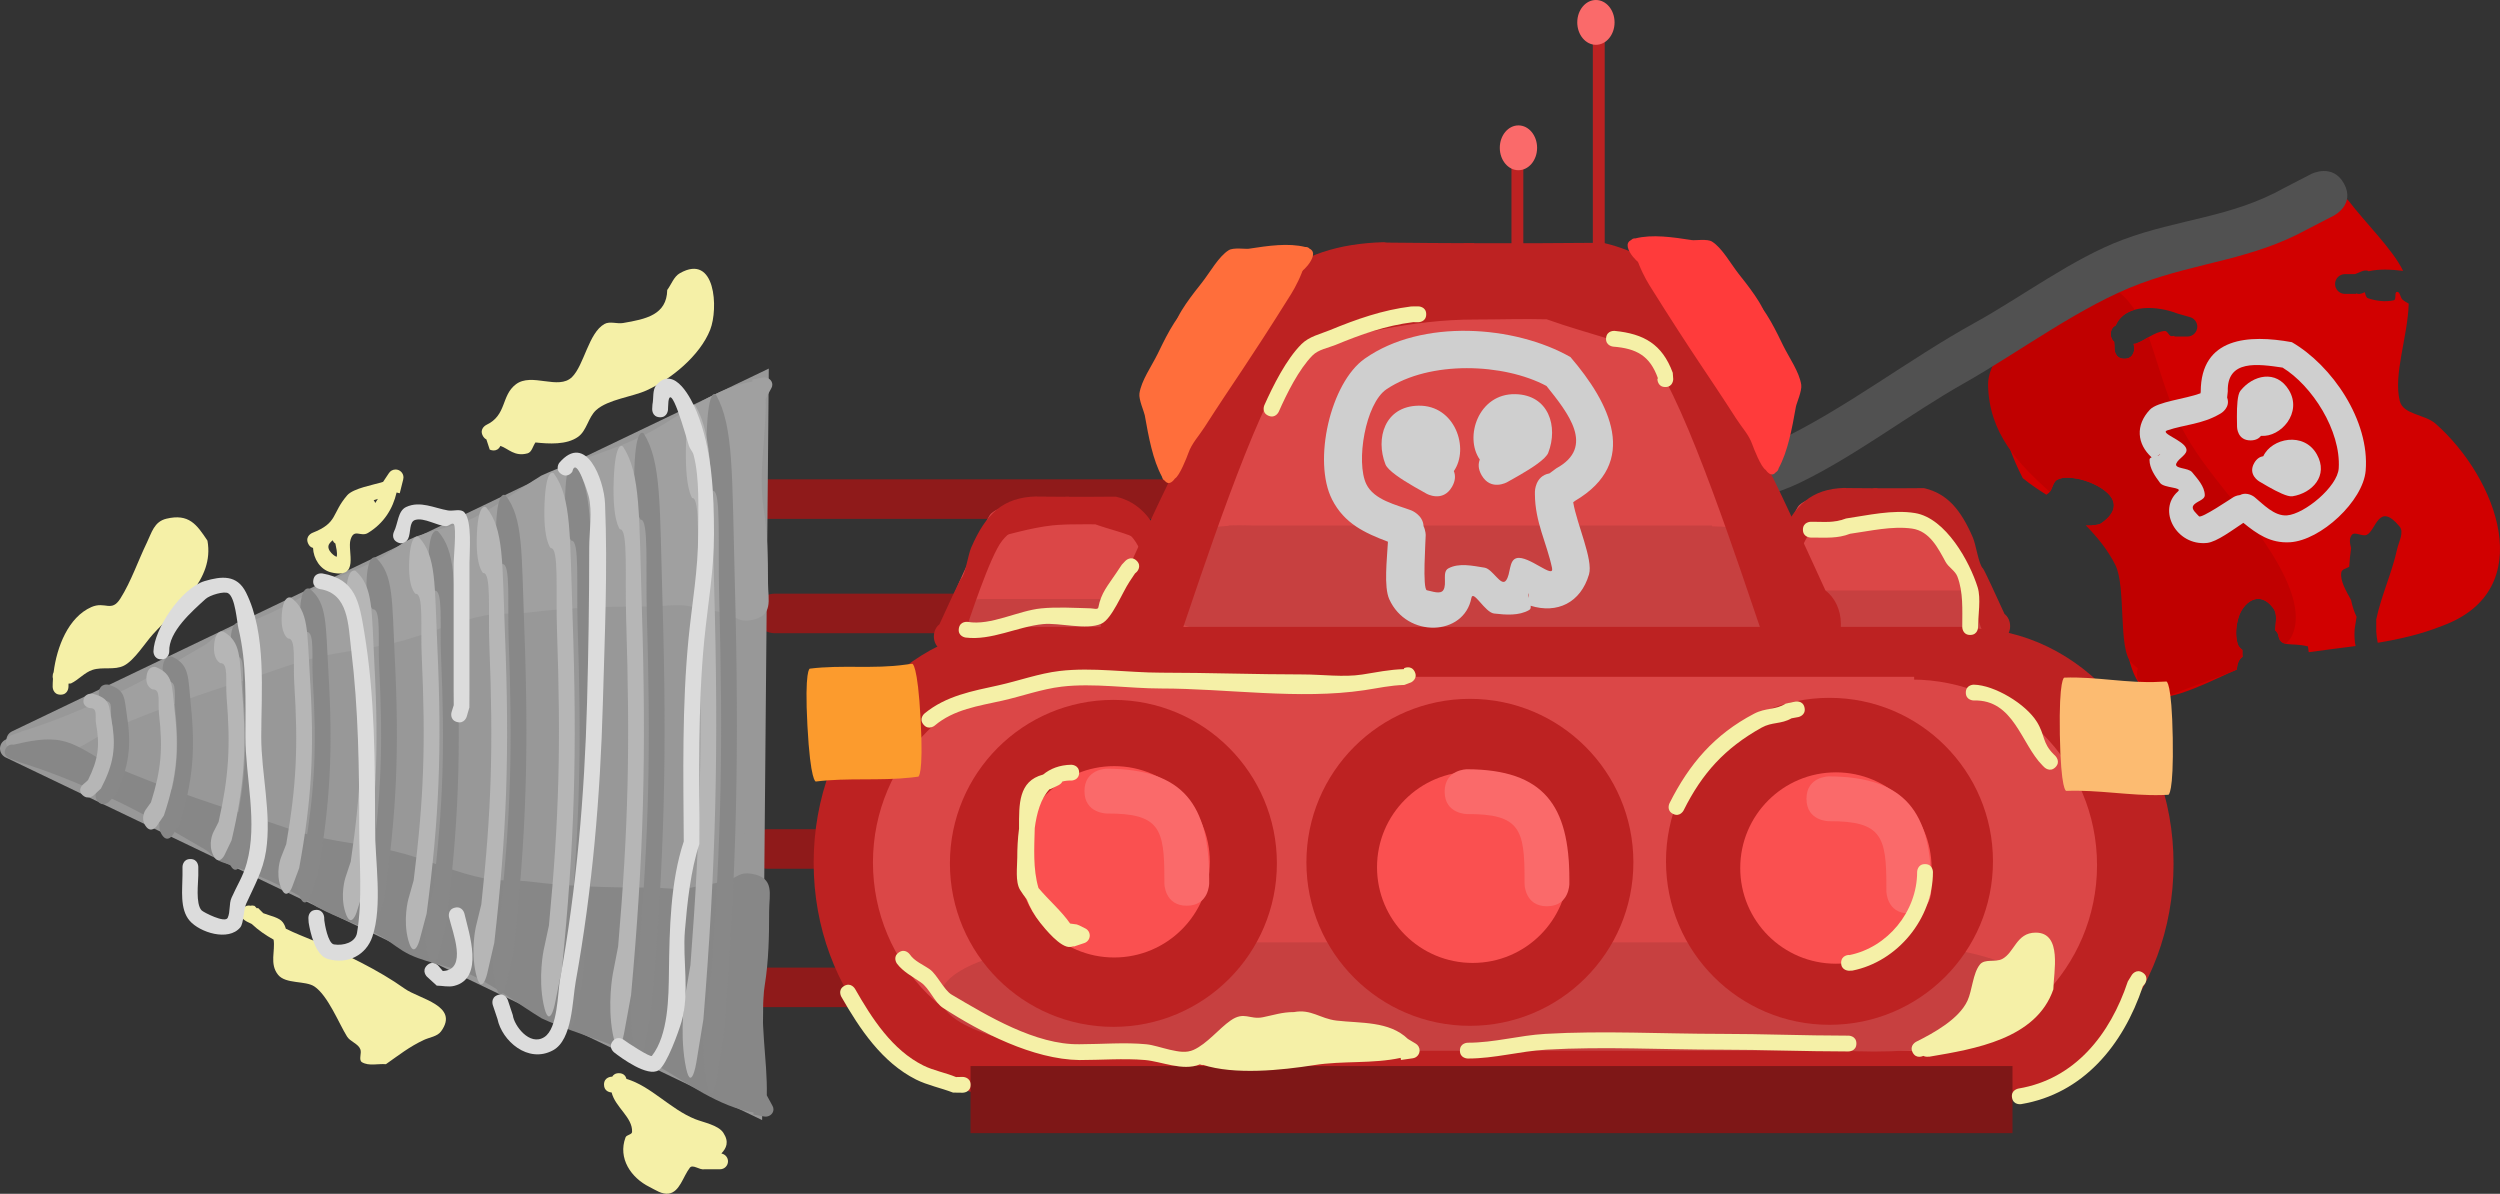 <svg version="1.1" xmlns="http://www.w3.org/2000/svg" xmlns:xlink="http://www.w3.org/1999/xlink" width="316.167" height="150.972" viewBox="0,0,316.167,150.972"><rect x="0" y="0" width="316.167" height="150.972" fill="#333333" stroke="none"/><g transform="translate(-50.055,-92.136)"><g data-paper-data="{&quot;isPaintingLayer&quot;:true}" fill-rule="nonzero" stroke-linejoin="miter" stroke-miterlimit="10" stroke-dasharray="" stroke-dashoffset="0" style="mix-blend-mode: normal"><g data-paper-data="{&quot;index&quot;:null}" stroke="none" stroke-width="0.5" stroke-linecap="butt"><path d="M322.139,126.323c7.474,-3.121 13.954,-1.088 19.825,-7.233c0.035,-0.654 0.331,-1.377 1.189,-2.02c2.293,-1.72 4.013,0.573 4.013,0.573c1.801,2.401 5.571,6.123 6.797,8.75c-1.491,-0.184 -2.99,-0.262 -4.367,0.048c-0.036,-0.035 -0.064,-0.058 -0.085,-0.064c-0.546,-0.155 -1.098,0.259 -1.648,0.428h-1.249c-0.69,0 -1.25,0.56 -1.25,1.25c0,0.69 0.56,1.25 1.25,1.25h1.406v-0.067c0.056,0.022 0.114,0.041 0.173,0.055c0.312,0.074 0.614,-0.059 0.92,-0.204c0.115,0.288 0.143,0.674 0.414,0.765c1.036,0.348 2.2,0.495 3.267,0.26c0.372,-0.082 0.023,-1.045 0.403,-1.068c0.409,-0.025 0.395,0.741 0.712,1.001c0.235,0.192 0.497,0.346 0.766,0.488c-0.114,4.2 -1.962,8.944 -1.128,12.319c0.427,1.728 3.179,1.677 4.515,2.854c7.785,6.858 13.219,21.06 0.846,25.581c-2.656,1.06 -5.392,1.684 -8.148,2.138c-0.1,-0.462 -0.152,-0.924 -0.189,-1.396v-1.536h-0.008c0.653,-3.08 1.995,-5.901 2.65,-8.914c0.204,-0.939 0.917,-2.128 0.303,-2.866c-2.66,-3.196 -2.951,0.485 -4.138,1.057c-0.575,0.277 -1.533,-0.48 -1.914,0.032c-0.339,0.455 -0.231,1.048 -0.073,1.66c-0.105,0.741 -0.193,1.539 -0.239,2.359c-0.394,0.21 -0.932,0.302 -0.999,0.706c-0.171,1.033 0.571,2.285 1.234,3.49c0.153,0.751 0.379,1.468 0.697,2.124c-0.086,0.547 -0.173,1.094 -0.259,1.641l0.016,0.024c-0.006,0.036 -0.01,0.072 -0.012,0.108c-0.039,0.712 0.009,1.344 0.131,1.925c-1.985,0.266 -3.969,0.491 -5.928,0.773l-0.1,-0.728c-2.166,-0.558 -3.517,0.265 -3.759,-1.495c0,0 -0.115,-0.307 -0.385,-0.548c0.051,-0.974 0.319,-2.04 -0.24,-2.791c-1.807,-2.427 -3.839,-0.636 -4.383,1.138c-0.329,1.074 -0.441,2.289 -0.124,3.366c0.095,0.321 0.325,0.566 0.602,0.777v0.606c0,0.088 0.009,0.175 0.027,0.258c-0.493,0.325 -0.684,0.913 -0.731,1.616c-2.597,1.091 -8.499,4.25 -10.549,3.317c-4.763,-2.168 -3.306,-12.714 -4.556,-16.558c-0.718,-2.207 -1.861,-3.754 -3.247,-5.005c0.551,-0.018 0.978,-0.091 1.198,-0.245c4.139,-2.895 -0.793,-5.263 -3.047,-5.653c-0.822,-0.142 -1.754,-0.247 -2.499,0.129c-0.595,0.3 -0.578,1.248 -1.086,1.679c-0.094,0.08 -0.193,0.155 -0.295,0.227c-1,-0.626 -2.01,-1.301 -2.991,-2.099c-2.632,-5.156 -3.01,-8.607 -3.01,-14.259l-0.705,-0.189c0,0 -1.59,-2.385 0.795,-3.975c0.792,-0.528 1.496,-0.618 2.083,-0.502c0.694,-1.579 2.621,-1.579 2.621,-1.579l0.105,0.086c5.254,-1.313 9.427,-3.791 14.383,-5.861zM320.091,135.619c1.291,-0.423 2.383,-1.514 3.737,-1.626c0.367,-0.03 0.52,0.692 0.886,0.659c0.112,-0.01 0.223,-0.025 0.334,-0.044v0.09h1.641c0.69,0 1.25,-0.56 1.25,-1.25c0,-0.581 -0.396,-1.069 -0.933,-1.21l-1.569,-0.448c-2.442,-0.959 -6.588,-1.335 -7.813,1.502c-0.312,0.156 -0.624,0.469 -0.624,1.093c0,0.49 0.192,0.788 0.426,0.969c0.025,0.304 0.049,0.608 0.043,0.906c0,0 0,1.25 1.25,1.25c1.25,0 1.25,-1.25 1.25,-1.25c-0.005,-0.189 -0.039,-0.409 -0.081,-0.64z" fill="#d10000"/><path d="" fill="#d10000"/><path d="M320.42,176.665c-0.26,-0.208 -0.527,-0.444 -0.801,-0.71c-1.739,-1.686 -0.632,-9.589 -2.059,-12.406c-0.943,-1.862 -2.258,-3.477 -3.734,-4.987c0.913,0.033 1.645,-0.022 1.959,-0.241c4.139,-2.895 -0.793,-5.263 -3.047,-5.653c-0.822,-0.142 -1.754,-0.247 -2.499,0.129c-0.541,0.273 -0.576,1.082 -0.96,1.55c-3.977,-3.595 -7.68,-7.375 -7.798,-13.537c-0.1,-5.199 10.474,-13.522 15.837,-12.005c1.192,0.337 1.926,1.465 2.713,2.499c-1.055,0.295 -1.943,0.909 -2.408,1.987c-0.312,0.156 -0.624,0.469 -0.624,1.093c0,0.49 0.192,0.788 0.426,0.969c0.025,0.304 0.049,0.608 0.043,0.906c0,0 0,1.25 1.25,1.25c1.25,0 1.25,-1.25 1.25,-1.25c-0.005,-0.189 -0.039,-0.409 -0.081,-0.64l0.203,-0.002c0.599,-0.196 1.156,-0.537 1.716,-0.856c1.468,4.224 2.534,8.697 4.747,12.54c2.841,4.932 6.929,8.95 10.062,13.674c1.863,2.808 5.054,8.085 3.245,11.663c-0.151,0.299 -0.411,0.603 -0.759,0.909c-0.506,-0.113 -0.824,-0.389 -0.929,-1.159c0,0 -0.115,-0.307 -0.385,-0.548c0.051,-0.974 0.319,-2.04 -0.24,-2.791c-1.807,-2.427 -3.839,-0.636 -4.383,1.138c-0.329,1.074 -0.441,2.289 -0.124,3.366c0.095,0.321 0.325,0.566 0.602,0.777v0.606c0,0.088 0.009,0.175 0.027,0.258c-0.495,0.326 -0.685,0.918 -0.732,1.624c-3.354,1.373 -6.964,2.573 -8.523,3.292c0,0 -2.61,1.186 -3.796,-1.423c-0.368,-0.809 -0.371,-1.481 -0.2,-2.023z" fill="#c00000"/><path d="" fill="#c00000"/><path d="M346.499,115.367c1.434,2.629 -1.268,4.023 -1.268,4.023l-3.342,1.725c-7.008,3.861 -13.768,4.152 -21.115,6.87c-7.493,2.772 -15.341,8.672 -22.317,12.61c-6.974,3.938 -13.772,9.24 -20.956,12.677c-2.726,1.304 -5.831,1.902 -8.344,3.563c0,0 -2.545,1.651 -4.242,-0.825c-1.697,-2.476 0.848,-4.127 0.848,-4.127c2.764,-1.766 6.075,-2.55 9.05,-3.957c8.565,-4.052 16.6,-10.346 24.957,-14.953c5.943,-3.276 12.42,-8.15 18.737,-10.516c7.091,-2.655 13.733,-2.795 20.43,-6.555l3.427,-1.769c0,0 2.702,-1.395 4.136,1.234z" fill="#515151"/><path d="M331.714,142.412c0.466,1.263 -0.78,1.991 -0.78,1.991l-0.189,0.111c-2.216,1.276 -4.344,1.3 -6.587,2.042c-1.061,0.351 2.107,1.262 2.398,2.34c0.196,0.723 -0.974,1.166 -1.269,1.854c-0.3,0.698 1.514,0.515 1.995,1.103c0.696,0.852 1.572,1.783 1.606,2.883c0.021,0.673 -1.156,0.788 -1.474,1.382c-0.236,0.441 0.407,0.932 0.737,1.309c0.286,0.326 4.012,-2.216 4.397,-2.441c0,0 0.347,-0.203 0.804,-0.244c0.92,-0.48 1.818,0.251 1.818,0.251c1.106,0.902 2.51,2.447 4.12,2.32c2.213,-0.175 6.392,-3.627 6.537,-5.952c0.295,-4.748 -3.357,-10.444 -7.1,-12.737c-3.11,-0.454 -7.045,-1.053 -6.93,3.008zM339.656,160.714c-2.48,0.146 -4.166,-1.06 -5.892,-2.455c-1.328,0.872 -3.349,2.409 -4.586,2.54c-3.899,0.413 -6.352,-4.182 -3.681,-6.514c0.628,-0.548 -1.759,-0.404 -2.26,-1.07c-0.644,-0.857 -1.334,-1.85 -1.341,-2.922c-0.001,-0.166 0.11,-0.256 0.27,-0.315c-1.866,-1.704 -2.068,-4.071 -0.223,-6.03c0.966,-1.025 4.477,-1.346 6.404,-2.075l0.027,-0.208c0.023,-6.897 6.089,-7.244 11.525,-6.254c5.052,2.923 9.87,9.89 9.334,16.253c-0.323,3.832 -5.669,8.821 -9.578,9.051zM323.213,149.62c0.126,-0.135 -0.07,0.024 -0.331,0.182c0.132,-0.041 0.25,-0.096 0.331,-0.182z" fill="#cfcfcf"/><path d="M336.289,149.828c1.048,-2.276 5.14,-3.149 6.775,-0.221c1.503,2.69 -0.589,4.895 -3.095,5.293c-0.611,0.097 -1.957,-0.593 -3.021,-1.196c-0.068,-0.032 -0.135,-0.069 -0.2,-0.114c-0.398,-0.229 -0.743,-0.436 -0.977,-0.57c0,0 -1.482,-0.854 -0.628,-2.336c0.329,-0.571 0.751,-0.795 1.145,-0.855z" fill="#cfcfcf"/><path d="M339.52,141.461c1.748,2.862 -1.021,5.999 -3.518,5.794c-0.246,0.314 -0.649,0.572 -1.307,0.578c-1.71,0.017 -1.727,-1.694 -1.727,-1.694c-0.002,-0.269 -0.013,-0.672 -0.017,-1.131c-0.007,-0.079 -0.007,-0.155 -0.001,-0.23c-0.003,-1.223 0.056,-2.734 0.44,-3.219c1.576,-1.988 4.524,-2.728 6.13,-0.099z" data-paper-data="{&quot;index&quot;:null}" fill="#cfcfcf"/></g><path d="M147.155,199.503h53.816" fill="none" stroke="#8f1a1a" stroke-width="5" stroke-linecap="round"/><path d="M148.026,169.715h53.816" fill="none" stroke="#8f1a1a" stroke-width="5" stroke-linecap="round"/><path d="M147.266,155.256h53.816" fill="none" stroke="#8f1a1a" stroke-width="5" stroke-linecap="round"/><path d="M199.559,217.008h-53.816" fill="none" stroke="#8f1a1a" stroke-width="5" stroke-linecap="round"/><path d="M290.953,164.773c1.791,-0.98 0.533,-2.535 -0.452,-3.769c-1.944,-1.043 -5.341,-1.183 -7.326,0.149c-0.972,0.652 -1.41,3.34 -0.925,4.345c0.353,0.73 1.379,0.948 2.051,1.199c0,0 0.545,0.204 0.57,0.725c0.098,0.208 0.098,0.41 0.098,0.41c0,0.224 -0.158,2.485 0.056,2.526c0.247,0.048 0.623,0.202 0.755,-0.012c0.177,-0.288 -0.072,-0.828 0.226,-0.99c0.486,-0.264 1.112,-0.12 1.658,-0.034c0.377,0.06 0.757,0.893 0.984,0.586c0.224,-0.303 0.119,-0.922 0.483,-1.021c0.542,-0.147 1.74,0.996 1.623,0.447c-0.247,-1.161 -0.776,-2.09 -0.784,-3.375v-0.11c0,0 0,-0.725 0.666,-0.843zM280.681,166.202c-0.891,-1.754 -0.082,-5.338 1.498,-6.45c2.624,-1.846 6.868,-1.522 9.417,-0.071c1.808,2.107 3.195,4.827 0.209,6.585l-0.083,0.064c0.172,1.021 0.923,2.626 0.723,3.304c-0.382,1.297 -1.46,1.81 -2.672,1.432c0.015,0.085 0.004,0.155 -0.068,0.197c-0.467,0.269 -1.073,0.221 -1.608,0.159c-0.416,-0.048 -0.959,-1.12 -1.037,-0.709c-0.334,1.75 -2.95,1.851 -3.759,0.055c-0.257,-0.57 -0.102,-1.836 -0.061,-2.633c-1.043,-0.395 -1.994,-0.821 -2.559,-1.934zM289.668,170.712c0.003,-0.153 0.022,-0.279 -0.005,-0.19c-0.017,0.057 -0.011,0.122 0.005,0.19z" fill="#cfcfcf" stroke="none" stroke-width="0.5" stroke-linecap="butt"/><path d="M286.258,164.902c0.074,0.186 0.084,0.426 -0.081,0.714c-0.426,0.746 -1.173,0.32 -1.173,0.32c-0.117,-0.067 -0.295,-0.165 -0.495,-0.279c-0.036,-0.017 -0.069,-0.036 -0.1,-0.058c-0.531,-0.309 -1.172,-0.717 -1.285,-1.007c-0.463,-1.188 -0.037,-2.654 1.511,-2.684c1.685,-0.033 2.343,1.964 1.622,2.995z" fill="#cfcfcf" stroke="none" stroke-width="0.5" stroke-linecap="butt"/><path d="M289.068,161.379c1.548,0.03 1.974,1.497 1.511,2.684c-0.113,0.29 -0.753,0.699 -1.285,1.007c-0.031,0.021 -0.064,0.041 -0.1,0.058c-0.2,0.115 -0.378,0.212 -0.495,0.279c0,0 -0.746,0.426 -1.173,-0.32c-0.164,-0.287 -0.155,-0.527 -0.081,-0.714c-0.722,-1.031 -0.063,-3.028 1.622,-2.995z" data-paper-data="{&quot;index&quot;:null}" fill="#cfcfcf" stroke="none" stroke-width="0.5" stroke-linecap="butt"/><g fill="#db4747" stroke="#000000" stroke-width="0" stroke-linecap="butt"><path d="M290.685,156.971c4.153,0.49 6.401,1.809 8.176,6.557c0.409,1.093 1.162,2.133 1.215,3.39c0.025,0.582 -0.051,1.075 -0.209,1.489c0.559,-0.083 1.062,-0.031 1.38,0.35c2.427,2.915 -2.032,3.923 -3.762,3.923c-9.689,0 -11.758,-0.471 -18.197,-0.611c-1.189,-0.026 -2.326,-0.489 -3.441,0.006c-0.478,0.212 -2.669,1.036 -3.258,0.474c-0.622,-0.076 -1.077,-0.54 -0.93,-1.665c-0.007,-0.065 -0.01,-0.131 -0.01,-0.199c0,-0.275 0.059,-0.537 0.164,-0.77c0.85,-3.68 2.56,-7.062 4.252,-10.382c0.251,-0.493 0.964,-3.001 1.561,-3.533c1.286,-1.146 3.297,-0.906 4.81,-1.21c1.346,-0.27 4.843,-1.131 6.064,0.143c0.516,0.538 0.781,1.242 0.755,1.869c0.504,0.056 0.984,0.115 1.429,0.168z"/><path d="M302.684,169.849c0.105,0.234 0.164,0.495 0.164,0.77c0,0.067 -0.004,0.133 -0.01,0.199c0.199,1.526 -0.707,1.835 -1.639,1.611c-0.729,-0.175 -1.474,-0.677 -1.715,-1.176c-1.86,-3.851 -2.426,-9.196 -5.175,-12.562c-0.268,-0.328 -1.98,-0.22 -2.089,-0.226c-1.848,-0.098 -2.955,-0.099 -5.354,-0.2c-1.92,-0.08 -2.044,-2.171 -0.868,-3.398c1.221,-1.274 4.718,-0.414 6.064,-0.143c1.513,0.304 3.524,0.064 4.81,1.21c0.598,0.533 1.31,3.04 1.561,3.533c1.693,3.32 3.402,6.702 4.253,10.382z" data-paper-data="{&quot;index&quot;:null}"/></g><g fill="#c74040" stroke="none" stroke-linecap="butt"><path d="M272.027,169.296c0,-1.371 2.103,-2.482 4.698,-2.482c2.595,0 4.698,1.111 4.698,2.482c0,1.371 -2.103,2.482 -4.698,2.482c-2.595,0 -4.698,-1.111 -4.698,-2.482z" stroke-width="NaN"/><path d="M293.602,169.333c0,-1.371 2.103,-2.482 4.698,-2.482c2.595,0 4.698,1.111 4.698,2.482c0,1.371 -2.103,2.482 -4.698,2.482c-2.595,0 -4.698,-1.111 -4.698,-2.482z" stroke-width="NaN"/><path d="M276.242,171.779v-4.965h22.128v4.965z" stroke-width="0"/></g><path d="M273.814,164.248c0.544,-0.501 0.876,-2.994 1.273,-3.913c1.884,-4.357 4.057,-6.375 8.252,-6.495c0.006,-0 0.011,-0 0.017,-0.001c0.051,0.012 0.104,0.019 0.158,0.02c0.004,0 0.008,0 0.012,0c1.312,0.015 2.625,0.024 3.938,0.028c0.946,1.166 0.926,1.915 -0.059,3.099c-0.59,0.708 -1.661,0.209 -2.496,0.227c-2.379,0.051 -4.286,0.223 -5.892,2.223c-1.532,1.908 -4.151,9.982 -4.943,12.279c-0.259,0.751 -2.262,2.845 -2.954,1.391c-0.445,-0.315 -0.743,-0.897 -0.743,-1.562c0,-0.647 0.282,-1.214 0.707,-1.535c0.977,-2.137 2.563,-5.607 2.731,-5.762z" fill="#bd2222" stroke="none" stroke-width="0.5" stroke-linecap="butt"/><path d="M303.563,169.787c0.425,0.321 0.707,0.888 0.707,1.535c0,0.665 -0.298,1.247 -0.743,1.562c-0.692,1.454 -2.695,-0.639 -2.954,-1.391c-0.792,-2.297 -3.411,-10.371 -4.943,-12.279c-1.606,-2 -3.513,-2.173 -5.892,-2.223c-0.834,-0.018 -1.906,0.482 -2.496,-0.227c-0.922,-1.107 -0.999,-1.834 -0.231,-2.877c2.11,0.008 4.22,0.002 6.33,-0.019c0.037,0.006 0.073,0.011 0.109,0.017c2.851,0.685 4.576,2.682 6.109,6.228c0.397,0.919 0.729,3.412 1.273,3.913c0.168,0.154 1.753,3.625 2.731,5.762z" data-paper-data="{&quot;index&quot;:null}" fill="#bd2222" stroke="none" stroke-width="0.5" stroke-linecap="butt"/><path d="M297.02,159.222c-0.153,0.367 -0.458,0.184 -0.458,0.184l-0.124,-0.076c-1.905,-0.922 -3.709,-1.265 -5.639,-1.958c-1.081,-0.029 -2.175,0.01 -3.289,0.01c-2.929,0 -5.558,0.707 -8.385,1.429c0,0 -0.334,0.085 -0.405,-0.317c-0.07,-0.402 0.264,-0.486 0.264,-0.486c0.264,-0.066 0.526,-0.132 0.787,-0.198c-0.084,-0.281 0.141,-0.461 0.141,-0.461c2.105,-1.675 5.056,-0.909 7.434,-1.147c2.996,-0.003 6.156,0.366 9.14,0.721l0.041,-0.002c0,0 0.342,0 0.342,0.41c0,0.41 -0.342,0.41 -0.342,0.41l-0.109,-0.002c-0.168,-0.02 -0.336,-0.041 -0.505,-0.061c0.055,0.084 0.089,0.208 0.036,0.381c-0.02,0.063 -0.044,0.111 -0.072,0.149c0.27,0.111 0.542,0.23 0.815,0.36l0.176,0.104c0,0 0.306,0.184 0.153,0.551zM281.358,157.42c0.537,-0.128 1.072,-0.248 1.608,-0.356c-0.558,0.053 -1.101,0.158 -1.608,0.356z" fill="#bd2222" stroke="none" stroke-width="0.5" stroke-linecap="butt"/><path d="M188.735,165.85c1.791,-0.98 0.533,-2.535 -0.452,-3.769c-1.944,-1.043 -5.341,-1.183 -7.326,0.149c-0.972,0.652 -1.41,3.34 -0.925,4.345c0.353,0.73 1.379,0.948 2.051,1.199c0,0 0.545,0.204 0.57,0.725c0.098,0.208 0.098,0.41 0.098,0.41c0,0.224 -0.158,2.485 0.056,2.526c0.247,0.048 0.623,0.202 0.755,-0.012c0.177,-0.288 -0.072,-0.828 0.226,-0.99c0.486,-0.264 1.112,-0.12 1.658,-0.034c0.377,0.06 0.757,0.893 0.984,0.586c0.224,-0.303 0.119,-0.922 0.482,-1.021c0.542,-0.147 1.74,0.996 1.623,0.447c-0.247,-1.161 -0.776,-2.09 -0.784,-3.375v-0.11c0,0 0,-0.725 0.666,-0.843zM178.464,167.278c-0.891,-1.754 -0.082,-5.338 1.498,-6.45c2.624,-1.846 6.868,-1.522 9.417,-0.071c1.808,2.107 3.195,4.827 0.209,6.585l-0.083,0.064c0.172,1.021 0.923,2.626 0.723,3.304c-0.382,1.297 -1.46,1.81 -2.672,1.432c0.015,0.085 0.004,0.155 -0.068,0.197c-0.467,0.269 -1.073,0.221 -1.608,0.159c-0.416,-0.048 -0.959,-1.12 -1.037,-0.709c-0.334,1.75 -2.95,1.851 -3.759,0.055c-0.257,-0.57 -0.102,-1.836 -0.061,-2.633c-1.043,-0.395 -1.994,-0.821 -2.559,-1.934zM187.45,171.788c0.003,-0.153 0.022,-0.279 -0.005,-0.19c-0.017,0.057 -0.011,0.122 0.005,0.19z" fill="#cfcfcf" stroke="none" stroke-width="0.5" stroke-linecap="butt"/><path d="M184.04,165.978c0.074,0.186 0.084,0.426 -0.081,0.714c-0.426,0.746 -1.173,0.32 -1.173,0.32c-0.117,-0.067 -0.295,-0.165 -0.495,-0.279c-0.036,-0.017 -0.069,-0.036 -0.1,-0.058c-0.531,-0.309 -1.172,-0.717 -1.285,-1.007c-0.463,-1.188 -0.037,-2.654 1.511,-2.684c1.685,-0.033 2.343,1.964 1.622,2.995z" fill="#cfcfcf" stroke="none" stroke-width="0.5" stroke-linecap="butt"/><path d="M186.851,162.456c1.548,0.03 1.974,1.497 1.511,2.684c-0.113,0.29 -0.753,0.699 -1.285,1.007c-0.031,0.021 -0.064,0.041 -0.1,0.058c-0.2,0.115 -0.378,0.212 -0.495,0.279c0,0 -0.746,0.426 -1.173,-0.32c-0.164,-0.287 -0.155,-0.527 -0.081,-0.714c-0.722,-1.031 -0.063,-3.028 1.622,-2.995z" data-paper-data="{&quot;index&quot;:null}" fill="#cfcfcf" stroke="none" stroke-width="0.5" stroke-linecap="butt"/><g fill="#db4747" stroke="#000000" stroke-width="0" stroke-linecap="butt"><path d="M188.467,158.048c4.153,0.49 6.401,1.809 8.176,6.556c0.409,1.093 1.162,2.133 1.215,3.39c0.025,0.582 -0.051,1.075 -0.209,1.489c0.559,-0.083 1.062,-0.031 1.38,0.35c2.427,2.915 -2.032,3.923 -3.762,3.923c-9.689,0 -11.758,-0.471 -18.197,-0.611c-1.189,-0.026 -2.326,-0.489 -3.441,0.006c-0.478,0.212 -2.669,1.036 -3.258,0.474c-0.622,-0.076 -1.077,-0.54 -0.93,-1.665c-0.007,-0.065 -0.01,-0.131 -0.01,-0.199c0,-0.275 0.059,-0.537 0.164,-0.77c0.85,-3.68 2.56,-7.062 4.253,-10.382c0.251,-0.493 0.964,-3.001 1.561,-3.533c1.286,-1.146 3.297,-0.906 4.81,-1.21c1.346,-0.27 4.843,-1.131 6.064,0.143c0.516,0.538 0.781,1.242 0.755,1.869c0.504,0.056 0.984,0.115 1.429,0.168z"/><path d="M200.467,170.925c0.105,0.234 0.164,0.495 0.164,0.77c0,0.067 -0.004,0.133 -0.01,0.199c0.199,1.526 -0.707,1.835 -1.639,1.611c-0.729,-0.175 -1.474,-0.677 -1.715,-1.176c-1.86,-3.851 -2.426,-9.196 -5.175,-12.562c-0.268,-0.328 -1.98,-0.22 -2.089,-0.226c-1.848,-0.098 -2.955,-0.099 -5.354,-0.2c-1.92,-0.08 -2.044,-2.171 -0.868,-3.398c1.221,-1.274 4.718,-0.414 6.064,-0.143c1.513,0.304 3.524,0.064 4.81,1.21c0.598,0.533 1.31,3.04 1.561,3.533c1.693,3.32 3.402,6.702 4.253,10.382z" data-paper-data="{&quot;index&quot;:null}"/></g><g fill="#c74040" stroke="none" stroke-linecap="butt"><path d="M169.81,170.372c0,-1.371 2.103,-2.482 4.698,-2.482c2.595,0 4.698,1.111 4.698,2.482c0,1.371 -2.103,2.482 -4.698,2.482c-2.595,0 -4.698,-1.111 -4.698,-2.482z" stroke-width="NaN"/><path d="M191.385,170.409c0,-1.371 2.103,-2.482 4.698,-2.482c2.595,0 4.698,1.111 4.698,2.482c0,1.371 -2.103,2.482 -4.698,2.482c-2.595,0 -4.698,-1.111 -4.698,-2.482z" stroke-width="NaN"/><path d="M174.025,172.855v-4.965h22.128v4.965z" stroke-width="0"/></g><path d="M171.596,165.325c0.544,-0.501 0.876,-2.994 1.273,-3.913c1.884,-4.357 4.057,-6.375 8.252,-6.495c0.006,-0 0.011,-0 0.017,-0.001c0.051,0.012 0.104,0.019 0.158,0.02c0.004,0 0.008,0 0.012,0c1.312,0.015 2.625,0.024 3.938,0.028c0.946,1.166 0.926,1.915 -0.059,3.099c-0.59,0.708 -1.661,0.209 -2.496,0.227c-2.379,0.051 -4.286,0.223 -5.893,2.223c-1.532,1.908 -4.151,9.982 -4.943,12.279c-0.259,0.751 -2.262,2.845 -2.954,1.391c-0.445,-0.315 -0.743,-0.897 -0.743,-1.562c0,-0.647 0.282,-1.214 0.707,-1.535c0.977,-2.137 2.563,-5.607 2.731,-5.762z" fill="#bd2222" stroke="none" stroke-width="0.5" stroke-linecap="butt"/><path d="M201.345,170.863c0.425,0.321 0.707,0.888 0.707,1.535c0,0.665 -0.298,1.247 -0.743,1.562c-0.692,1.454 -2.695,-0.639 -2.954,-1.391c-0.792,-2.297 -3.411,-10.371 -4.943,-12.279c-1.606,-2 -3.513,-2.173 -5.892,-2.223c-0.834,-0.018 -1.906,0.482 -2.496,-0.227c-0.922,-1.107 -0.999,-1.834 -0.231,-2.877c2.11,0.008 4.22,0.002 6.33,-0.019c0.037,0.006 0.073,0.011 0.109,0.017c2.851,0.685 4.576,2.682 6.109,6.228c0.397,0.919 0.729,3.412 1.273,3.913c0.168,0.154 1.753,3.625 2.731,5.762z" data-paper-data="{&quot;index&quot;:null}" fill="#bd2222" stroke="none" stroke-width="0.5" stroke-linecap="butt"/><path d="M194.803,160.299c-0.153,0.367 -0.458,0.184 -0.458,0.184l-0.124,-0.076c-1.905,-0.922 -3.709,-1.265 -5.639,-1.958c-1.081,-0.029 -2.175,0.01 -3.289,0.01c-2.929,0 -5.558,0.707 -8.385,1.429c0,0 -0.334,0.085 -0.405,-0.317c-0.07,-0.402 0.264,-0.486 0.264,-0.486c0.264,-0.066 0.526,-0.132 0.787,-0.198c-0.084,-0.281 0.141,-0.461 0.141,-0.461c2.105,-1.675 5.056,-0.909 7.434,-1.147c2.996,-0.003 6.156,0.366 9.14,0.721l0.041,-0.002c0,0 0.342,0 0.342,0.41c0,0.41 -0.342,0.41 -0.342,0.41l-0.109,-0.002c-0.168,-0.02 -0.336,-0.041 -0.505,-0.061c0.055,0.084 0.089,0.208 0.036,0.381c-0.02,0.063 -0.044,0.111 -0.072,0.149c0.27,0.111 0.542,0.23 0.815,0.36l0.176,0.104c0,0 0.306,0.184 0.153,0.551zM179.141,158.496c0.537,-0.128 1.072,-0.248 1.608,-0.356c-0.558,0.053 -1.101,0.158 -1.608,0.356z" fill="#bd2222" stroke="none" stroke-width="0.5" stroke-linecap="butt"/><path d="M246.085,152.96c4.946,-2.706 1.473,-7.002 -1.249,-10.409c-5.368,-2.88 -14.752,-3.267 -20.233,0.411c-2.685,1.802 -3.896,9.226 -2.555,12c0.975,2.018 3.81,2.619 5.665,3.312c0,0 1.504,0.564 1.574,2.002c0.271,0.575 0.271,1.134 0.271,1.134c0,0.618 -0.437,6.863 0.154,6.977c0.682,0.132 1.721,0.559 2.084,-0.033c0.489,-0.797 -0.198,-2.287 0.624,-2.733c1.341,-0.729 3.071,-0.332 4.579,-0.094c1.042,0.164 2.092,2.466 2.719,1.618c0.618,-0.836 0.329,-2.548 1.333,-2.819c1.496,-0.405 4.806,2.751 4.484,1.235c-0.682,-3.207 -2.143,-5.774 -2.166,-9.322v-0.304c0,0 0,-2.003 1.839,-2.329zM217.716,156.905c-2.461,-4.845 -0.228,-14.744 4.138,-17.814c7.248,-5.098 18.97,-4.204 26.01,-0.197c4.993,5.82 8.824,13.331 0.577,18.188l-0.23,0.178c0.476,2.819 2.55,7.252 1.998,9.127c-1.055,3.583 -4.033,4.999 -7.381,3.956c0.041,0.234 0.011,0.429 -0.189,0.544c-1.289,0.742 -2.963,0.611 -4.44,0.439c-1.149,-0.134 -2.648,-3.094 -2.865,-1.958c-0.923,4.834 -8.147,5.112 -10.383,0.151c-0.709,-1.574 -0.283,-5.072 -0.168,-7.273c-2.881,-1.092 -5.506,-2.267 -7.068,-5.341zM242.536,169.362c0.008,-0.423 0.061,-0.77 -0.013,-0.524c-0.047,0.157 -0.031,0.337 0.013,0.524z" fill="#cfcfcf" stroke="none" stroke-width="0.5" stroke-linecap="butt"/><path d="M233.118,153.316c0.204,0.515 0.231,1.177 -0.223,1.971c-1.178,2.061 -3.239,0.883 -3.239,0.883c-0.324,-0.186 -0.815,-0.455 -1.367,-0.772c-0.099,-0.047 -0.191,-0.101 -0.276,-0.159c-1.468,-0.852 -3.237,-1.982 -3.549,-2.782c-1.278,-3.28 -0.101,-7.331 4.174,-7.414c4.653,-0.09 6.472,5.424 4.479,8.273z" fill="#cfcfcf" stroke="none" stroke-width="0.5" stroke-linecap="butt"/><path d="M240.88,143.586c4.276,0.083 5.452,4.134 4.175,7.414c-0.312,0.8 -2.081,1.929 -3.549,2.782c-0.085,0.059 -0.177,0.113 -0.276,0.159c-0.553,0.317 -1.043,0.586 -1.367,0.772c0,0 -2.061,1.178 -3.239,-0.883c-0.453,-0.793 -0.427,-1.456 -0.223,-1.971c-1.993,-2.849 -0.174,-8.363 4.479,-8.273z" data-paper-data="{&quot;index&quot;:null}" fill="#cfcfcf" stroke="none" stroke-width="0.5" stroke-linecap="butt"/><g fill="#db4747" stroke="#000000" stroke-width="0" stroke-linecap="butt"><path d="M245.344,131.411c11.471,1.353 17.68,4.997 22.583,18.109c1.129,3.02 3.209,5.891 3.355,9.362c0.068,1.608 -0.14,2.968 -0.579,4.113c1.543,-0.23 2.934,-0.087 3.811,0.967c6.704,8.052 -5.613,10.835 -10.39,10.835c-26.76,0 -32.475,-1.302 -50.259,-1.687c-3.283,-0.071 -6.423,-1.35 -9.503,0.018c-1.321,0.587 -7.373,2.861 -8.999,1.31c-1.719,-0.21 -2.974,-1.49 -2.568,-4.599c-0.019,-0.18 -0.028,-0.363 -0.028,-0.548c0,-0.761 0.163,-1.482 0.454,-2.127c2.348,-10.163 7.07,-19.506 11.745,-28.675c0.694,-1.361 2.661,-8.287 4.312,-9.759c3.552,-3.165 9.107,-2.501 13.285,-3.341c3.718,-0.747 13.375,-3.123 16.748,0.396c1.424,1.486 2.157,3.43 2.085,5.163c1.393,0.154 2.719,0.318 3.947,0.463z"/><path d="M278.487,166.978c0.291,0.646 0.454,1.367 0.454,2.127c0,0.185 -0.01,0.368 -0.028,0.549c0.551,4.215 -1.953,5.068 -4.527,4.45c-2.015,-0.484 -4.071,-1.869 -4.738,-3.248c-5.138,-10.637 -6.7,-25.399 -14.294,-34.696c-0.74,-0.906 -5.467,-0.609 -5.771,-0.625c-5.103,-0.271 -8.162,-0.274 -14.789,-0.551c-5.302,-0.222 -5.646,-5.996 -2.399,-9.385c3.373,-3.519 13.03,-1.143 16.748,-0.396c4.178,0.84 9.733,0.175 13.285,3.341c1.651,1.471 3.618,8.397 4.312,9.759c4.675,9.169 9.397,18.512 11.745,28.675z" data-paper-data="{&quot;index&quot;:null}"/></g><g fill="#c74040" stroke="none" stroke-linecap="butt"><path d="M193.814,165.452c0,-3.787 5.809,-6.856 12.975,-6.856c7.166,0 12.975,3.07 12.975,6.856c0,3.787 -5.809,6.856 -12.975,6.856c-7.166,0 -12.975,-3.07 -12.975,-6.856z" stroke-width="NaN"/><path d="M253.403,165.552c0,-3.787 5.809,-6.856 12.975,-6.856c7.166,0 12.975,3.07 12.975,6.856c0,3.787 -5.809,6.856 -12.975,6.856c-7.166,0 -12.975,-3.07 -12.975,-6.856z" stroke-width="NaN"/><path d="M205.455,172.308v-13.713h61.117v13.713z" stroke-width="0"/></g><path d="M198.748,151.51c1.503,-1.384 2.419,-8.269 3.516,-10.808c5.203,-12.033 11.205,-17.608 22.792,-17.938c0.016,-0 0.031,-0.001 0.047,-0.002c0.141,0.034 0.287,0.053 0.437,0.056c0.011,0 0.022,0 0.033,0c3.625,0.04 7.25,0.066 10.875,0.077c2.614,3.222 2.559,5.29 -0.164,8.56c-1.629,1.957 -4.589,0.577 -6.893,0.626c-6.572,0.139 -11.838,0.616 -16.275,6.141c-4.232,5.27 -11.465,27.57 -13.652,33.914c-0.716,2.075 -6.248,7.856 -8.159,3.841c-1.228,-0.871 -2.052,-2.477 -2.052,-4.313c0,-1.786 0.779,-3.354 1.952,-4.24c2.7,-5.902 7.08,-15.487 7.543,-15.913z" fill="#bd2222" stroke="none" stroke-width="0.5" stroke-linecap="butt"/><path d="M280.914,166.807c1.173,0.886 1.952,2.454 1.952,4.24c0,1.837 -0.824,3.443 -2.052,4.314c-1.91,4.015 -7.443,-1.766 -8.159,-3.841c-2.188,-6.344 -9.421,-28.644 -13.652,-33.914c-4.437,-5.525 -9.703,-6.001 -16.275,-6.141c-2.304,-0.049 -5.263,1.331 -6.893,-0.626c-2.546,-3.058 -2.759,-5.065 -0.638,-7.947c5.828,0.023 11.657,0.007 17.485,-0.053c0.101,0.016 0.201,0.031 0.301,0.046c7.874,1.892 12.637,7.408 16.872,17.201c1.098,2.538 2.013,9.424 3.516,10.808c0.463,0.426 4.843,10.011 7.543,15.913z" data-paper-data="{&quot;index&quot;:null}" fill="#bd2222" stroke="none" stroke-width="0.5" stroke-linecap="butt"/><path d="M262.844,137.628c-0.422,1.014 -1.266,0.507 -1.266,0.507l-0.342,-0.21c-5.261,-2.546 -10.243,-3.494 -15.574,-5.408c-2.986,-0.081 -6.007,0.028 -9.083,0.028c-8.09,0 -15.352,1.952 -23.16,3.947c0,0 -0.924,0.234 -1.118,-0.876c-0.194,-1.109 0.729,-1.343 0.729,-1.343c0.729,-0.182 1.454,-0.365 2.175,-0.546c-0.233,-0.775 0.389,-1.274 0.389,-1.274c5.814,-4.627 13.964,-2.511 20.532,-3.168c8.275,-0.007 17.002,1.011 25.244,1.99l0.113,-0.006c0,0 0.944,0 0.944,1.133c0,1.133 -0.944,1.133 -0.944,1.133l-0.301,-0.006c-0.463,-0.056 -0.928,-0.113 -1.394,-0.169c0.151,0.233 0.247,0.576 0.098,1.052c-0.054,0.173 -0.123,0.307 -0.2,0.411c0.746,0.305 1.496,0.634 2.25,0.994l0.485,0.287c0,0 0.844,0.507 0.422,1.521zM219.586,132.649c1.483,-0.353 2.96,-0.686 4.441,-0.984c-1.542,0.146 -3.041,0.437 -4.441,0.984z" fill="#bd2222" stroke="none" stroke-width="0.5" stroke-linecap="butt"/><g data-paper-data="{&quot;index&quot;:null}" fill="#ff3b3b" stroke="#000000" stroke-width="0" stroke-linecap="butt"><path d="M269.733,128.88c0.285,0.399 0.595,0.829 0.916,1.283c0.267,-0.253 0.741,-0.26 1.287,0.029c1.293,0.684 2.963,4.285 3.633,5.649c0.753,1.533 2.045,3.336 2.285,4.963c0.112,0.756 -0.599,2.339 -0.673,2.755c-0.5,2.8 -1.018,5.64 -2.175,7.779c-0.043,0.184 -0.126,0.335 -0.25,0.435c-0.03,0.024 -0.062,0.045 -0.096,0.063c-0.42,0.548 -0.897,0.29 -1.297,-0.268c-0.599,-0.349 -1.518,-2.709 -1.704,-3.236c-0.433,-1.229 -1.311,-2.129 -2.022,-3.237c-3.852,-6.003 -5.282,-7.777 -10.983,-16.887c-1.018,-1.626 -3.188,-6.186 -0.446,-4.965c0.359,0.16 0.678,0.614 0.97,1.17c0.093,-0.3 0.271,-0.55 0.548,-0.739c0.597,-0.408 1.509,-0.078 2.242,-0.092c3.183,-0.06 5.101,1.573 7.765,5.3z"/><path d="M256.87,122.287c2.158,-0.541 4.688,-0.165 7.18,0.218c0.37,0.057 1.919,-0.187 2.511,0.181c1.273,0.792 2.348,2.77 3.375,4.082c0.914,1.167 3.359,4.141 3.504,5.753c0.139,1.552 -0.876,2.196 -2.042,0.421c-1.457,-2.219 -2.109,-3.26 -3.241,-4.962c-0.067,-0.101 -1.026,-1.749 -1.331,-1.882c-3.134,-1.359 -5.875,0.055 -8.705,-0.291c-0.367,-0.045 -1.031,-0.563 -1.539,-1.184c-0.649,-0.795 -1.043,-1.759 -0.238,-2.128c0.025,-0.03 0.053,-0.058 0.083,-0.082c0.124,-0.1 0.276,-0.14 0.444,-0.126z" data-paper-data="{&quot;index&quot;:null}"/></g><g data-paper-data="{&quot;index&quot;:null}" fill="#ff6e3b" stroke="#000000" stroke-width="0" stroke-linecap="butt"><path d="M202.276,129.97c2.665,-3.726 4.582,-5.36 7.765,-5.3c0.733,0.014 1.645,-0.316 2.242,0.092c0.277,0.189 0.454,0.439 0.548,0.739c0.291,-0.556 0.611,-1.01 0.97,-1.17c2.742,-1.221 0.572,3.339 -0.446,4.965c-5.701,9.109 -7.131,10.883 -10.983,16.887c-0.711,1.108 -1.589,2.009 -2.022,3.237c-0.186,0.527 -1.104,2.887 -1.704,3.236c-0.401,0.557 -0.877,0.816 -1.297,0.268c-0.033,-0.017 -0.065,-0.038 -0.096,-0.063c-0.124,-0.1 -0.207,-0.251 -0.25,-0.435c-1.158,-2.139 -1.676,-4.979 -2.175,-7.779c-0.074,-0.416 -0.785,-1.999 -0.673,-2.755c0.24,-1.626 1.532,-3.43 2.285,-4.963c0.67,-1.364 2.34,-4.965 3.633,-5.649c0.546,-0.289 1.019,-0.282 1.287,-0.029c0.322,-0.454 0.631,-0.884 0.916,-1.283z"/><path d="M215.139,123.377c0.167,-0.014 0.32,0.026 0.444,0.126c0.03,0.024 0.058,0.052 0.083,0.082c0.805,0.368 0.411,1.333 -0.238,2.128c-0.508,0.622 -1.172,1.14 -1.539,1.184c-2.83,0.346 -5.571,-1.068 -8.705,0.291c-0.306,0.133 -1.264,1.781 -1.331,1.882c-1.131,1.701 -1.784,2.742 -3.241,4.962c-1.166,1.776 -2.181,1.131 -2.042,-0.421c0.145,-1.612 2.59,-4.586 3.504,-5.753c1.027,-1.312 2.102,-3.29 3.375,-4.082c0.592,-0.368 2.141,-0.124 2.511,-0.181c2.492,-0.383 5.022,-0.758 7.18,-0.218z" data-paper-data="{&quot;index&quot;:null}"/></g><path d="M252.246,124.747v-28.433" fill="#bd2222" stroke="#bd2222" stroke-width="1.5" stroke-linecap="round"/><path d="M241.955,125.312v-12.493" fill="#bd2222" stroke="#bd2222" stroke-width="1.5" stroke-linecap="round"/><path d="M239.729,110.829c0,-1.565 1.056,-2.834 2.359,-2.834c1.303,0 2.359,1.269 2.359,2.834c0,1.565 -1.056,2.834 -2.359,2.834c-1.303,0 -2.359,-1.269 -2.359,-2.834z" fill="#fa6a6a" stroke="none" stroke-width="0.5" stroke-linecap="butt"/><path d="M249.526,94.969c0,-1.565 1.056,-2.834 2.359,-2.834c1.303,0 2.359,1.269 2.359,2.834c0,1.565 -1.056,2.834 -2.359,2.834c-1.303,0 -2.359,-1.269 -2.359,-2.834z" fill="#fa6a6a" stroke="none" stroke-width="0.5" stroke-linecap="butt"/><g fill="#bd2222" stroke="none" stroke-linecap="butt"><path d="M152.955,201.247c0,-16.474 11.68,-29.829 26.087,-29.829c14.408,0 26.087,13.355 26.087,29.829c0,16.474 -11.68,29.829 -26.087,29.829c-14.408,0 -26.087,-13.355 -26.087,-29.829z" stroke-width="NaN"/><path d="M272.761,201.404c0,-16.474 11.68,-29.829 26.087,-29.829c14.408,0 26.087,13.355 26.087,29.829c0,16.474 -11.68,29.829 -26.087,29.829c-14.408,0 -26.087,-13.355 -26.087,-29.829z" stroke-width="NaN"/><path d="M176.361,231.076v-59.658h122.879v59.658z" stroke-width="0"/></g><g fill="#db4747" stroke="none" stroke-linecap="butt"><path d="M160.454,201.212c0,-12.969 10.513,-23.482 23.482,-23.482c12.969,0 23.482,10.513 23.482,23.482c0,12.969 -10.513,23.482 -23.482,23.482c-12.969,0 -23.482,-10.513 -23.482,-23.482z" stroke-width="NaN"/><path d="M268.296,201.557c0,-12.969 10.513,-23.482 23.482,-23.482c12.969,0 23.482,10.513 23.482,23.482c0,12.969 -10.513,23.482 -23.482,23.482c-12.969,0 -23.482,-10.513 -23.482,-23.482z" stroke-width="NaN"/><path d="M181.523,224.694v-46.965h110.609v46.965z" stroke-width="0"/></g><g fill="#c74040" stroke="none" stroke-linecap="butt"><path d="M168.977,218.166c0,-3.787 9.454,-6.856 21.116,-6.856c11.662,0 21.116,3.07 21.116,6.856c0,3.787 -9.454,6.856 -21.116,6.856c-11.662,0 -21.116,-3.07 -21.116,-6.856z" stroke-width="NaN"/><path d="M265.953,218.267c0,-3.787 9.454,-6.856 21.116,-6.856c11.662,0 21.116,3.07 21.116,6.856c0,3.787 -9.454,6.856 -21.116,6.856c-11.662,0 -21.116,-3.07 -21.116,-6.856z" stroke-width="NaN"/><path d="M187.922,225.023v-13.713h99.464v13.713z" stroke-width="0"/></g><path d="M170.187,201.324c0,-11.419 9.257,-20.676 20.676,-20.676c11.419,0 20.676,9.257 20.676,20.676c0,11.419 -9.257,20.676 -20.676,20.676c-11.419,0 -20.676,-9.257 -20.676,-20.676z" fill="#bd2222" stroke="none" stroke-width="0" stroke-linecap="butt"/><path d="M260.747,201.065c0,-11.419 9.257,-20.676 20.676,-20.676c11.419,0 20.676,9.257 20.676,20.676c0,11.419 -9.257,20.676 -20.676,20.676c-11.419,0 -20.676,-9.257 -20.676,-20.676z" fill="#bd2222" stroke="none" stroke-width="0" stroke-linecap="butt"/><path d="M215.272,201.193c0,-11.419 9.257,-20.676 20.676,-20.676c11.419,0 20.676,9.257 20.676,20.676c0,11.419 -9.257,20.676 -20.676,20.676c-11.419,0 -20.676,-9.257 -20.676,-20.676z" fill="#bd2222" stroke="none" stroke-width="0" stroke-linecap="butt"/><path d="M178.86,201.126c0,-6.683 5.417,-12.1 12.1,-12.1c6.683,0 12.1,5.417 12.1,12.1c0,6.683 -5.417,12.1 -12.1,12.1c-6.683,0 -12.1,-5.417 -12.1,-12.1z" fill="#fa5050" stroke="none" stroke-width="0" stroke-linecap="butt"/><path d="M224.203,201.815c0,-6.683 5.417,-12.1 12.1,-12.1c6.683,0 12.1,5.417 12.1,12.1c0,6.683 -5.417,12.1 -12.1,12.1c-6.683,0 -12.1,-5.417 -12.1,-12.1z" fill="#fa5050" stroke="none" stroke-width="0" stroke-linecap="butt"/><path d="M270.137,201.913c0,-6.683 5.417,-12.1 12.1,-12.1c6.683,0 12.1,5.417 12.1,12.1c0,6.683 -5.417,12.1 -12.1,12.1c-6.683,0 -12.1,-5.417 -12.1,-12.1z" fill="#fa5050" stroke="none" stroke-width="0" stroke-linecap="butt"/><path d="M200.143,206.679c-2.834,0 -2.834,-2.834 -2.834,-2.834v-0.583c0.003,-6.284 -0.563,-8.278 -7.271,-8.243c0,0 -2.834,0 -2.834,-2.834c0,-2.834 2.834,-2.834 2.834,-2.834c9.746,0.042 12.934,4.609 12.939,13.91v0.583c0,0 0,2.834 -2.834,2.834z" fill="#fa6a6a" stroke="none" stroke-width="0.5" stroke-linecap="butt"/><path d="M245.694,206.748c-2.834,0 -2.834,-2.834 -2.834,-2.834v-0.583c0.003,-6.284 -0.563,-8.278 -7.271,-8.243c0,0 -2.834,0 -2.834,-2.834c0,-2.834 2.834,-2.834 2.834,-2.834c9.746,0.042 12.934,4.609 12.939,13.91v0.583c0,0 0,2.834 -2.834,2.834z" fill="#fa6a6a" stroke="none" stroke-width="0.5" stroke-linecap="butt"/><path d="M291.453,207.651c-2.834,0 -2.834,-2.834 -2.834,-2.834v-0.583c0.003,-6.284 -0.563,-8.278 -7.271,-8.243c0,0 -2.834,0 -2.834,-2.834c0,-2.834 2.834,-2.834 2.834,-2.834c9.746,0.042 12.934,4.609 12.939,13.91v0.583c0,0 0,2.834 -2.834,2.834z" fill="#fa6a6a" stroke="none" stroke-width="0.5" stroke-linecap="butt"/><path d="M166.485,183.132c0.38,7.138 -0.297,7.224 -0.297,7.224l-0.867,0.11c-4.008,0.446 -8.082,0.001 -12.096,0.509c0,0 -0.677,0.086 -1.058,-7.052c-0.38,-7.138 0.297,-7.224 0.297,-7.224c4.013,-0.508 8.096,0.065 12.096,-0.509l0.867,-0.11c0,0 0.677,-0.086 1.058,7.052z" fill="#fc9b2d" stroke="none" stroke-width="0.5" stroke-linecap="butt"/><path d="M324.836,185.46c0.123,7.162 -0.555,7.189 -0.555,7.189l-0.867,0.035c-4.005,0.103 -8.045,-0.69 -12.058,-0.525c0,0 -0.677,0.028 -0.8,-7.134c-0.123,-7.162 0.555,-7.189 0.555,-7.189c4.013,-0.164 8.057,0.757 12.058,0.525l0.867,-0.036c0,0 0.677,-0.028 0.8,7.134z" fill="#fcbb71" stroke="none" stroke-width="0.5" stroke-linecap="butt"/><path d="M172.794,235.44v-8.483h131.776v8.483z" fill="#7e1717" stroke="none" stroke-width="0" stroke-linecap="butt"/><path d="M246.886,151.359c4.946,-2.706 1.473,-7.002 -1.249,-10.409c-5.368,-2.88 -14.752,-3.267 -20.233,0.411c-2.685,1.802 -3.896,9.226 -2.555,12c0.975,2.018 3.81,2.619 5.665,3.312c0,0 1.504,0.564 1.574,2.002c0.271,0.575 0.271,1.134 0.271,1.134c0,0.618 -0.437,6.863 0.154,6.977c0.682,0.132 1.721,0.559 2.084,-0.033c0.489,-0.797 -0.198,-2.287 0.624,-2.733c1.341,-0.729 3.071,-0.332 4.579,-0.094c1.042,0.164 2.092,2.466 2.719,1.618c0.618,-0.836 0.329,-2.548 1.333,-2.819c1.496,-0.405 4.806,2.751 4.484,1.235c-0.682,-3.207 -2.143,-5.774 -2.166,-9.322v-0.304c0,0 0,-2.003 1.839,-2.329zM218.517,155.304c-2.461,-4.845 -0.228,-14.744 4.138,-17.814c7.248,-5.098 18.97,-4.204 26.01,-0.197c4.993,5.82 8.824,13.331 0.577,18.188l-0.23,0.178c0.476,2.819 2.55,7.252 1.998,9.127c-1.055,3.583 -4.033,4.999 -7.381,3.956c0.041,0.234 0.011,0.429 -0.189,0.544c-1.289,0.742 -2.963,0.611 -4.44,0.439c-1.149,-0.134 -2.648,-3.094 -2.865,-1.958c-0.923,4.834 -8.147,5.112 -10.383,0.151c-0.709,-1.574 -0.283,-5.072 -0.168,-7.273c-2.881,-1.092 -5.506,-2.267 -7.068,-5.341zM243.337,167.761c0.008,-0.423 0.061,-0.77 -0.013,-0.524c-0.047,0.157 -0.031,0.337 0.013,0.524z" fill="#cfcfcf" stroke="none" stroke-width="0.5" stroke-linecap="butt"/><path d="M233.919,151.714c0.204,0.515 0.231,1.177 -0.223,1.971c-1.178,2.061 -3.239,0.883 -3.239,0.883c-0.324,-0.186 -0.815,-0.455 -1.367,-0.772c-0.099,-0.047 -0.191,-0.101 -0.276,-0.159c-1.468,-0.852 -3.237,-1.982 -3.549,-2.782c-1.278,-3.28 -0.101,-7.331 4.174,-7.414c4.653,-0.09 6.472,5.424 4.479,8.273z" fill="#cfcfcf" stroke="none" stroke-width="0.5" stroke-linecap="butt"/><path d="M241.681,141.984c4.276,0.083 5.452,4.134 4.175,7.414c-0.312,0.8 -2.081,1.929 -3.549,2.782c-0.085,0.059 -0.177,0.113 -0.276,0.159c-0.553,0.317 -1.043,0.586 -1.367,0.772c0,0 -2.061,1.178 -3.239,-0.883c-0.453,-0.793 -0.427,-1.456 -0.223,-1.971c-1.993,-2.849 -0.174,-8.363 4.479,-8.273z" data-paper-data="{&quot;index&quot;:null}" fill="#cfcfcf" stroke="none" stroke-width="0.5" stroke-linecap="butt"/><path d="M52.113,185.758l93.901,-45.016l-0.808,91.071l-93.901,-45.016" data-paper-data="{&quot;index&quot;:null}" fill="#989898" stroke="#989898" stroke-width="2.5" stroke-linecap="round"/><path d="M51.444,185.142l1.387,-0.512c3.864,-1.189 7.673,-2.79 11.32,-4.48c4.063,-1.862 7.973,-4.236 11.864,-6.476c0.781,-0.449 1.272,-1.323 2.137,-1.612c3.91,-1.306 8.531,-3.263 11.997,-5.668c2.62,-1.452 5.719,-2.342 8.224,-3.805c1.199,-0.7 2.241,-1.667 3.564,-2.275c2.584,-1.188 5.663,-1.485 8.158,-2.762c2.936,-1.503 5.582,-3.524 8.395,-5.256c4.717,-2.184 10.181,-3.394 14.644,-6.004c3.66,-2.141 7.741,-5.178 12.095,-5.91l-0.054,-0.249l1.34,-0.247c0.069,-0.014 0.142,-0.022 0.216,-0.022c0.551,0 0.997,0.412 0.997,0.921c0,0.155 -0.041,0.3 -0.114,0.428l-0.727,1.343c0.107,4.562 -0.971,9.389 -0.256,13.925c0.499,3.166 0.554,6.179 0.554,9.421c0,2.095 0.77,4.209 -2.266,4.685c-1.444,0.226 -1.729,-0.447 -2.862,-0.8c-1.525,-0.474 -3.29,-0.626 -4.801,-0.98c-1.4,-0.328 -3.495,0.025 -4.939,0.025c-5.182,0 -10.086,0.101 -15.204,0.747c-1.908,0.238 -3.94,0.033 -5.813,0.408c-3.458,0.694 -6.645,2.118 -9.975,3.076c-3.33,0.959 -6.978,1.317 -10.396,2.024c-3.202,0.662 -6.358,1.961 -9.473,2.921c-5.697,1.754 -11.247,3.757 -16.702,6.056c-2.266,0.955 -4.235,2.762 -6.725,3.329c-1.942,0.442 -4.199,-0.048 -6.099,-0.486c-0.302,0.037 -0.793,-0.003 -1.039,-0.57c-0.37,-0.855 0.555,-1.197 0.555,-1.197z" data-paper-data="{&quot;index&quot;:null}" fill="#a0a0a0" stroke="none" stroke-width="0.5" stroke-linecap="butt"/><path d="M50.744,186.88c0.247,-0.568 0.739,-0.608 1.042,-0.57c1.906,-0.438 4.17,-0.929 6.118,-0.486c2.497,0.567 4.473,2.375 6.745,3.329c5.472,2.299 11.038,4.302 16.752,6.056c3.125,0.96 6.29,2.259 9.501,2.921c3.428,0.707 7.087,1.065 10.427,2.024c3.34,0.959 6.537,2.383 10.005,3.076c1.879,0.376 3.917,0.17 5.831,0.408c5.133,0.646 10.052,0.747 15.249,0.747c1.448,0 3.55,0.353 4.954,0.025c1.516,-0.354 3.286,-0.505 4.815,-0.98c1.137,-0.353 1.422,-1.026 2.871,-0.8c3.045,0.475 2.272,2.59 2.272,4.685c0,3.242 -0.055,6.255 -0.555,9.421c-0.717,4.536 0.365,9.363 0.257,13.925l0.729,1.343c0.073,0.128 0.115,0.274 0.115,0.428c0,0.509 -0.448,0.921 -1,0.921c-0.074,0 -0.147,-0.007 -0.216,-0.022l-1.344,-0.247l0.054,-0.249c-4.368,-0.732 -8.46,-3.769 -12.131,-5.91c-4.476,-2.61 -9.957,-3.821 -14.688,-6.004c-2.821,-1.732 -5.475,-3.753 -8.42,-5.256c-2.502,-1.277 -5.591,-1.574 -8.182,-2.762c-1.327,-0.608 -2.372,-1.575 -3.575,-2.275c-2.513,-1.462 -5.621,-2.353 -8.249,-3.805c-3.477,-2.405 -8.112,-4.362 -12.033,-5.668c-0.868,-0.289 -1.361,-1.163 -2.144,-1.612c-3.902,-2.239 -7.824,-4.614 -11.899,-6.476c-3.658,-1.69 -7.478,-3.291 -11.353,-4.48l-1.391,-0.512c0,0 -0.928,-0.342 -0.557,-1.197z" fill="#878787" stroke="none" stroke-width="0.5" stroke-linecap="butt"/><path d="M62.449,193.508c-0.707,-0.751 0,-1.502 0,-1.502l0.679,-0.698c1.296,-3.012 1.522,-4.994 1.016,-8.229c-0.168,-1.073 0.274,-2.307 -0.789,-2.277c0,0 -0.981,-0.208 -0.784,-1.25c0.196,-1.041 1.177,-0.833 1.177,-0.833c2.256,0.685 2.01,1.728 2.37,4.012c0.597,3.794 0.233,6.307 -1.353,9.799l-0.9,0.979c0,0 -0.707,0.751 -1.414,0z" fill="#888888" stroke="none" stroke-width="0.5" stroke-linecap="butt"/><path d="M70.521,197.694c-0.707,-1.143 0,-2.286 0,-2.286l0.679,-1.063c1.296,-4.584 1.522,-7.603 1.016,-12.527c-0.168,-1.633 0.274,-3.512 -0.789,-3.466c0,0 -0.981,-0.317 -0.784,-1.902c0.196,-1.585 1.177,-1.268 1.177,-1.268c2.256,1.043 2.01,2.631 2.37,6.107c0.597,5.776 0.233,9.601 -1.353,14.916l-0.9,1.49c0,0 -0.707,1.143 -1.414,0z" fill="#888888" stroke="none" stroke-width="0.5" stroke-linecap="butt"/><path d="M79.136,201.443c-0.707,-1.551 0,-3.103 0,-3.103l0.679,-1.443c1.296,-6.222 1.522,-10.319 1.016,-17.001c-0.168,-2.217 0.274,-4.766 -0.789,-4.705c0,0 -0.981,-0.43 -0.784,-2.582c0.196,-2.151 1.177,-1.721 1.177,-1.721c2.256,1.416 2.01,3.57 2.37,8.288c0.597,7.839 0.233,13.03 -1.353,20.244l-0.9,2.022c0,0 -0.707,1.551 -1.414,0z" fill="#888888" stroke="none" stroke-width="0.5" stroke-linecap="butt"/><path d="M87.92,205.391c-0.707,-1.97 0,-3.94 0,-3.94l0.679,-1.832c1.296,-7.9 1.522,-13.102 1.016,-21.587c-0.168,-2.814 0.274,-6.052 -0.789,-5.973c0,0 -0.981,-0.546 -0.784,-3.278c0.196,-2.732 1.177,-2.185 1.177,-2.185c2.256,1.798 2.01,4.533 2.37,10.524c0.597,9.954 0.233,16.545 -1.353,25.705l-0.9,2.567c0,0 -0.707,1.97 -1.414,0z" fill="#888888" stroke="none" stroke-width="0.5" stroke-linecap="butt"/><path d="M96.309,208.979c-0.707,-2.351 0,-4.702 0,-4.702l0.679,-2.187c1.296,-9.428 1.522,-15.636 1.016,-25.762c-0.168,-3.359 0.274,-7.222 -0.789,-7.129c0,0 -0.981,-0.652 -0.784,-3.912c0.196,-3.26 1.177,-2.608 1.177,-2.608c2.256,2.146 2.01,5.41 2.37,12.559c0.597,11.879 0.233,19.745 -1.353,30.677l-0.9,3.064c0,0 -0.707,2.351 -1.414,0z" fill="#888888" stroke="none" stroke-width="0.5" stroke-linecap="butt"/><path d="M104.136,212.769c-0.707,-2.714 0,-5.428 0,-5.428l0.679,-2.524c1.296,-10.885 1.522,-18.051 1.016,-29.741c-0.168,-3.878 0.274,-8.338 -0.789,-8.23c0,0 -0.981,-0.753 -0.784,-4.516c0.196,-3.764 1.177,-3.011 1.177,-3.011c2.256,2.477 2.01,6.246 2.37,14.499c0.597,13.714 0.233,22.795 -1.353,35.415l-0.9,3.537c0,0 -0.707,2.714 -1.414,0z" fill="#888888" stroke="none" stroke-width="0.5" stroke-linecap="butt"/><path d="M112.69,216.533c-0.707,-3.135 0,-6.271 0,-6.271l0.679,-2.916c1.296,-12.574 1.522,-20.853 1.016,-34.358c-0.168,-4.479 0.274,-9.632 -0.789,-9.508c0,0 -0.981,-0.87 -0.784,-5.217c0.196,-4.348 1.177,-3.478 1.177,-3.478c2.256,2.862 2.01,7.215 2.37,16.75c0.597,15.843 0.233,26.333 -1.353,40.913l-0.9,4.086c0,0 -0.707,3.135 -1.414,0z" fill="#888888" stroke="none" stroke-width="0.5" stroke-linecap="butt"/><path d="M121.413,220.718c-0.707,-3.558 0,-7.116 0,-7.116l0.679,-3.309c1.296,-14.269 1.522,-23.663 1.016,-38.988c-0.168,-5.083 0.274,-10.93 -0.789,-10.789c0,0 -0.981,-0.987 -0.784,-5.92c0.196,-4.934 1.177,-3.947 1.177,-3.947c2.256,3.247 2.01,8.187 2.37,19.007c0.597,17.977 0.233,29.881 -1.353,46.426l-0.9,4.636c0,0 -0.707,3.558 -1.414,0z" fill="#888888" stroke="none" stroke-width="0.5" stroke-linecap="butt"/><path d="M130.164,224.428c-0.707,-3.934 0,-7.868 0,-7.868l0.679,-3.659c1.296,-15.777 1.522,-26.165 1.016,-43.11c-0.168,-5.621 0.274,-12.086 -0.789,-11.929c0,0 -0.981,-1.091 -0.784,-6.546c0.196,-5.455 1.177,-4.364 1.177,-4.364c2.256,3.591 2.01,9.053 2.37,21.016c0.597,19.878 0.233,33.041 -1.353,51.335l-0.9,5.127c0,0 -0.707,3.934 -1.414,0z" fill="#888888" stroke="none" stroke-width="0.5" stroke-linecap="butt"/><path d="M139.309,228.418c-0.707,-4.385 0,-8.769 0,-8.769l0.679,-4.078c1.296,-17.585 1.522,-29.163 1.016,-48.05c-0.168,-6.265 0.274,-13.471 -0.789,-13.296c0,0 -0.981,-1.216 -0.784,-7.297c0.196,-6.081 1.177,-4.864 1.177,-4.864c2.256,4.002 2.01,10.09 2.37,23.425c0.597,22.156 0.233,36.827 -1.353,57.217l-0.9,5.714c0,0 -0.707,4.385 -1.414,0z" fill="#888888" stroke="none" stroke-width="0.5" stroke-linecap="butt"/><path d="M60.507,192.703c-0.707,-0.651 0,-1.302 0,-1.302l0.679,-0.606c1.296,-2.611 1.522,-4.331 1.016,-7.135c-0.168,-0.93 0.274,-2 -0.789,-1.974c0,0 -0.981,-0.181 -0.784,-1.084c0.196,-0.903 1.177,-0.722 1.177,-0.722c2.256,0.594 2.01,1.498 2.37,3.478c0.597,3.29 0.233,5.469 -1.353,8.497l-0.9,0.849c0,0 -0.707,0.651 -1.414,0z" fill="#b6b6b6" stroke="none" stroke-width="0.5" stroke-linecap="butt"/><path d="M68.468,196.598c-0.707,-1.021 0,-2.042 0,-2.042l0.679,-0.949c1.296,-4.094 1.522,-6.789 1.016,-11.186c-0.168,-1.458 0.274,-3.136 -0.789,-3.095c0,0 -0.981,-0.283 -0.784,-1.699c0.196,-1.416 1.177,-1.132 1.177,-1.132c2.256,0.932 2.01,2.349 2.37,5.453c0.597,5.158 0.233,8.573 -1.353,13.32l-0.9,1.33c0,0 -0.707,1.021 -1.414,0z" fill="#b6b6b6" stroke="none" stroke-width="0.5" stroke-linecap="butt"/><path d="M77.021,200.291c-0.707,-1.435 0,-2.871 0,-2.871l0.679,-1.335c1.296,-5.757 1.522,-9.547 1.016,-15.731c-0.168,-2.051 0.274,-4.41 -0.789,-4.353c0,0 -0.981,-0.398 -0.784,-2.389c0.196,-1.991 1.177,-1.593 1.177,-1.593c2.256,1.31 2.01,3.303 2.37,7.669c0.597,7.253 0.233,12.056 -1.353,18.732l-0.9,1.871c0,0 -0.707,1.435 -1.414,0z" fill="#b6b6b6" stroke="none" stroke-width="0.5" stroke-linecap="butt"/><path d="M85.574,204.343c-0.707,-1.859 0,-3.718 0,-3.718l0.679,-1.729c1.296,-7.456 1.522,-12.366 1.016,-20.374c-0.168,-2.656 0.274,-5.712 -0.789,-5.638c0,0 -0.981,-0.516 -0.784,-3.094c0.196,-2.578 1.177,-2.063 1.177,-2.063c2.256,1.697 2.01,4.279 2.37,9.932c0.597,9.394 0.233,15.615 -1.353,24.261l-0.9,2.423c0,0 -0.707,1.859 -1.414,0z" fill="#b6b6b6" stroke="none" stroke-width="0.5" stroke-linecap="butt"/><path d="M93.733,207.527c-0.707,-2.193 0,-4.386 0,-4.386l0.679,-2.04c1.296,-8.794 1.522,-14.584 1.016,-24.029c-0.168,-3.133 0.274,-6.737 -0.789,-6.649c0,0 -0.981,-0.608 -0.784,-3.649c0.196,-3.041 1.177,-2.433 1.177,-2.433c2.256,2.001 2.01,5.046 2.37,11.714c0.597,11.08 0.233,18.417 -1.353,28.614l-0.9,2.857c0,0 -0.707,2.193 -1.414,0z" fill="#b6b6b6" stroke="none" stroke-width="0.5" stroke-linecap="butt"/><path d="M101.694,211.046c-0.707,-2.589 0,-5.179 0,-5.179l0.679,-2.409c1.296,-10.385 1.522,-17.223 1.016,-28.376c-0.168,-3.7 0.274,-7.955 -0.789,-7.852c0,0 -0.981,-0.718 -0.784,-4.309c0.196,-3.591 1.177,-2.873 1.177,-2.873c2.256,2.363 2.01,5.959 2.37,13.834c0.597,13.084 0.233,21.748 -1.353,33.79l-0.9,3.374c0,0 -0.707,2.589 -1.414,0z" fill="#b6b6b6" stroke="none" stroke-width="0.5" stroke-linecap="butt"/><path d="M110.247,215.288c-0.707,-2.995 0,-5.99 0,-5.99l0.679,-2.786c1.296,-12.012 1.522,-19.921 1.016,-32.822c-0.168,-4.279 0.274,-9.202 -0.789,-9.083c0,0 -0.981,-0.831 -0.784,-4.984c0.196,-4.154 1.177,-3.323 1.177,-3.323c2.256,2.734 2.01,6.893 2.37,16.001c0.597,15.134 0.233,25.156 -1.353,39.084l-0.9,3.903c0,0 -0.707,2.995 -1.414,0z" fill="#b6b6b6" stroke="none" stroke-width="0.5" stroke-linecap="butt"/><path d="M118.8,219.162c-0.707,-3.41 0,-6.82 0,-6.82l0.679,-3.172c1.296,-13.675 1.522,-22.679 1.016,-37.367c-0.168,-4.872 0.274,-10.476 -0.789,-10.34c0,0 -0.981,-0.946 -0.784,-5.674c0.196,-4.729 1.177,-3.783 1.177,-3.783c2.256,3.112 2.01,7.847 2.37,18.216c0.597,17.23 0.233,28.639 -1.353,44.495l-0.9,4.444c0,0 -0.707,3.41 -1.414,0z" fill="#b6b6b6" stroke="none" stroke-width="0.5" stroke-linecap="butt"/><path d="M127.55,222.879c-0.707,-3.77 0,-7.541 0,-7.541l0.679,-3.507c1.296,-15.122 1.522,-25.078 1.016,-41.319c-0.168,-5.387 0.274,-11.584 -0.789,-11.434c0,0 -0.981,-1.046 -0.784,-6.274c0.196,-5.229 1.177,-4.183 1.177,-4.183c2.256,3.441 2.01,8.677 2.37,20.143c0.597,19.052 0.233,31.667 -1.353,49.201l-0.9,4.913c0,0 -0.707,3.77 -1.414,0z" fill="#b6b6b6" stroke="none" stroke-width="0.5" stroke-linecap="butt"/><path d="M136.695,226.556c-0.707,-4.221 0,-8.442 0,-8.442l0.679,-3.926c1.296,-16.929 1.522,-28.076 1.016,-46.258c-0.168,-6.031 0.274,-12.969 -0.789,-12.801c0,0 -0.981,-1.171 -0.784,-7.025c0.196,-5.854 1.177,-4.683 1.177,-4.683c2.256,3.853 2.01,9.714 2.37,22.551c0.597,21.33 0.233,35.453 -1.353,55.083l-0.9,5.501c0,0 -0.707,4.221 -1.414,0z" fill="#b6b6b6" stroke="none" stroke-width="0.5" stroke-linecap="butt"/><path d="M181.968,190.097c0.917,-0.752 2.082,-1.217 3.562,-1.246c0,0 1,0 1,1c0,1 -1,1 -1,1c-0.399,-0.012 -0.766,0.029 -1.102,0.116c-0.166,0.3 -0.466,0.451 -0.466,0.451l-1.045,0.508c-0.042,0.003 -0.082,0.006 -0.122,0.01c-1.113,1.155 -1.635,3.066 -1.879,4.921c-0.06,2.506 -0.239,5.17 0.471,7.579c1.285,1.533 2.912,2.917 4.004,4.498c0.304,0.041 0.607,0.083 0.911,0.124l0.101,0.094l0.022,-0.043l0.876,0.438c0.338,0.16 0.572,0.505 0.572,0.904c0,0.45 -0.297,0.83 -0.706,0.956l-1.322,0.441l-0.018,-0.053c-0.132,0.046 -0.267,0.08 -0.408,0.099c-1.222,0.163 -3.236,-2.33 -3.81,-3.061c-0.759,-0.967 -1.305,-1.951 -1.696,-2.958c-0.31,-0.386 -0.598,-0.785 -0.854,-1.202c-0.623,-1.015 -0.353,-2.921 -0.353,-4.074c0,-1.108 0.054,-2.377 0.224,-3.662c0,-0.038 0,-0.076 0,-0.114c0,-2.983 -0.089,-5.905 3.036,-6.726z" fill="#f5f0a7" stroke="none" stroke-width="0.5" stroke-linecap="butt"/><path d="M228.968,177.088c0.447,0.894 -0.447,1.342 -0.447,1.342l-0.868,0.329c-1.781,0.047 -3.311,0.404 -5.038,0.662c-8.242,1.232 -17.426,-0.214 -25.736,-0.214c-4.097,-0 -8.499,-0.714 -12.57,-0.231c-2.525,0.3 -5.076,1.229 -7.505,1.772c-2.973,0.664 -6.12,1.097 -8.546,3.154c0,0 -0.768,0.64 -1.408,-0.128c-0.64,-0.768 0.128,-1.408 0.128,-1.408c2.734,-2.246 6.042,-2.83 9.367,-3.564c2.49,-0.55 5.129,-1.506 7.721,-1.811c4.16,-0.489 8.63,0.216 12.814,0.216c5.993,0 11.971,0.224 17.969,0.224c2.4,0 5.13,0.38 7.49,0.01c1.788,-0.281 3.417,-0.631 5.262,-0.681l0.028,-0.119c0,0 0.894,-0.447 1.342,0.447z" fill="#f5f0a7" stroke="none" stroke-width="0.5" stroke-linecap="butt"/><path d="M284.828,224.109c0,1 -1,1 -1,1h-0.224c-5.307,0 -10.611,-0.225 -15.913,-0.224c-7.323,0 -14.777,-0.423 -22.086,-0.002c-3.383,0.195 -6.501,1.122 -9.918,1.122c0,0 -1,0 -1,-1c0,-1 1,-1 1,-1c3.367,0 6.445,-0.923 9.786,-1.117c7.353,-0.428 14.852,-0.002 22.218,-0.002c5.302,0.001 10.606,0.224 15.913,0.224h0.224c0,0 1,0 1,1z" fill="#f5f0a7" stroke="none" stroke-width="0.5" stroke-linecap="butt"/><path d="M278.065,159.123c0,-1 1,-1 1,-1h0.224c1.506,0 2.821,0.162 4.22,-0.414c2.759,-0.406 5.933,-1.146 8.732,-0.688c3.903,0.638 6.93,6.19 7.925,9.398c0.435,1.404 0.051,3.537 0.051,5.018c0,0 0,1 -1,1c-1,0 -1,-1 -1,-1c0,-2.255 0.136,-4.406 -0.615,-6.386c-0.281,-0.739 -1.109,-1.153 -1.49,-1.846c-0.931,-1.695 -1.996,-3.904 -4.249,-4.221c-2.527,-0.356 -5.346,0.312 -7.837,0.656c-1.579,0.616 -3.06,0.482 -4.737,0.482h-0.224c0,0 -1,0 -1,-1z" fill="#f5f0a7" stroke="none" stroke-width="0.5" stroke-linecap="butt"/><path d="M310,189.163c-0.707,0.707 -1.414,0 -1.414,0l-0.224,-0.224c-2.716,-2.726 -3.616,-8.369 -8.697,-8.216c0,0 -1,0 -1,-1c0,-1 1,-1 1,-1c2.635,0.052 6.587,2.439 7.989,4.706c1.044,1.687 0.664,2.644 2.122,4.096l0.224,0.224c0,0 0.707,0.707 0,1.414z" fill="#f5f0a7" stroke="none" stroke-width="0.5" stroke-linecap="butt"/><path d="M193.81,163.055c0.707,0.707 0,1.414 0,1.414l-0.216,0.189c-0.227,0.341 -0.455,0.682 -0.682,1.023c-0.941,1.408 -2.233,4.732 -3.57,5.333c-1.899,0.854 -5.303,-0.161 -7.382,0.05c-3.262,0.331 -6.515,2.107 -9.797,1.701c0,0 -0.99,-0.141 -0.849,-1.131c0.141,-0.99 1.131,-0.849 1.131,-0.849c2.921,0.499 6.331,-1.417 9.296,-1.709c2.004,-0.198 4.231,-0.057 6.246,-0.006c0.327,0.008 0.914,0.206 0.974,-0.115c0.343,-1.85 1.215,-2.774 2.285,-4.383c0.227,-0.341 0.455,-0.682 0.682,-1.023l0.466,-0.493c0,0 0.707,-0.707 1.414,0z" fill="#f5f0a7" stroke="none" stroke-width="0.5" stroke-linecap="butt"/><path d="M230.423,131.885c0,1 -1,1 -1,1l-0.649,-0.008c-3.497,0.436 -6.583,1.548 -9.809,2.876c-0.924,0.38 -2.162,0.57 -2.922,1.337c-1.732,1.75 -3.269,4.854 -4.264,7.109c0,0 -0.406,0.914 -1.32,0.508c-0.914,-0.406 -0.508,-1.32 -0.508,-1.32c1.103,-2.468 2.786,-5.833 4.706,-7.738c0.978,-0.97 2.383,-1.265 3.574,-1.756c3.376,-1.39 6.633,-2.542 10.296,-3.001l0.897,-0.008c0,0 1,0 1,1z" fill="#f5f0a7" stroke="none" stroke-width="0.5" stroke-linecap="butt"/><path d="M260.663,141.082c-1,0 -1,-1 -1,-1l0.06,-0.122c-1.014,-2.845 -2.71,-3.752 -5.646,-3.986c0,0 -0.996,-0.091 -0.905,-1.086c0.091,-0.996 1.086,-0.905 1.086,-0.905c3.701,0.371 6.007,1.678 7.345,5.294l0.06,0.806c0,0 0,1 -1,1z" fill="#f5f0a7" stroke="none" stroke-width="0.5" stroke-linecap="butt"/><path d="M201.798,226.747c-0.014,0.006 -0.029,0.012 -0.043,0.017c-2.158,0.857 -4.826,-0.398 -6.911,-0.572c-2.706,-0.226 -5.542,0.005 -8.26,0.005c-5.875,-0.075 -12.512,-3.513 -17.25,-6.583c-1.121,-0.726 -1.707,-2.472 -2.816,-3.235c-1.061,-0.73 -2.267,-1.356 -3.037,-2.388c0,0 -0.581,-0.814 0.233,-1.395c0.814,-0.581 1.395,0.233 1.395,0.233c0.589,0.876 1.673,1.289 2.536,1.898c0.904,0.639 1.805,2.634 2.756,3.195c4.525,2.669 10.622,6.375 16.183,6.276c2.773,0 5.699,-0.262 8.457,0.005c1.648,0.16 4.293,1.455 5.948,0.714c1.719,-0.769 3.23,-2.701 4.689,-3.716c1.741,-1.211 2.402,-0.08 4.077,-0.414c1.405,-0.28 2.445,-0.658 3.948,-0.656c2.172,-0.407 3.3,0.829 5.364,1.074c3.05,0.363 6.664,0.03 9.042,2.325l0.979,0.587c0.3,0.173 0.501,0.496 0.501,0.867c0,0.509 -0.381,0.93 -0.873,0.992l-1.486,0.212l-0.038,-0.266c-3.529,0.768 -7.302,0.343 -10.911,0.911c-4.164,0.655 -10.071,1.279 -14.155,-0.044l0.102,0.051c0,0 -0.206,0 -0.431,-0.094z" fill="#f5f0a7" stroke="none" stroke-width="0.5" stroke-linecap="butt"/><path d="M293.284,225.672c-0.001,0.001 -0.003,0.001 -0.004,0.002c0,0 -0.894,0.447 -1.342,-0.447c-0.447,-0.894 0.447,-1.342 0.447,-1.342c2.244,-1.12 5.404,-2.862 6.488,-5.189c0.608,-1.305 0.676,-3.474 1.581,-4.587c0.605,-0.744 1.94,-0.25 2.795,-0.684c1.581,-0.801 1.783,-3.325 4.235,-3.342c3.45,-0.024 2.267,5.103 2.251,7.173c-2.159,6.29 -9.987,7.548 -15.642,8.51l-0.347,0.014c0,0 -0.226,0 -0.463,-0.108z" fill="#f5f0a7" stroke="none" stroke-width="0.5" stroke-linecap="butt"/><path d="M172.804,229.33c0,1 -1,1 -1,1l-1.224,-0.018c-1.495,-0.578 -3.248,-0.933 -4.672,-1.648c-4.309,-2.163 -7.138,-6.418 -9.457,-10.478c0,0 -0.496,-0.868 0.372,-1.364c0.868,-0.496 1.364,0.372 1.364,0.372c2.124,3.718 4.69,7.728 8.649,9.698c1.272,0.633 2.799,0.904 4.122,1.456l0.846,-0.018c0,0 1,0 1,1z" fill="#f5f0a7" stroke="none" stroke-width="0.5" stroke-linecap="butt"/><path d="M321.051,215.148c0.832,0.555 0.277,1.387 0.277,1.387l-0.278,0.354c-2.484,7.435 -7.556,13.576 -15.391,14.883c0,0 -0.986,0.164 -1.151,-0.822c-0.164,-0.986 0.822,-1.151 0.822,-1.151c7.095,-1.182 11.578,-6.791 13.823,-13.542l0.511,-0.831c0,0 0.555,-0.832 1.387,-0.277z" fill="#f5f0a7" stroke="none" stroke-width="0.5" stroke-linecap="butt"/><path d="M282.898,213.904c0,-1 1,-1 1,-1l0.038,0.019c4.823,-0.965 8.573,-5.497 8.573,-10.506c0,0 0,-1 1,-1c1,0 1,1 1,1c0,5.894 -4.471,11.325 -10.18,12.467l-0.431,0.019c0,0 -1,0 -1,-1z" fill="#f5f0a7" stroke="none" stroke-width="0.5" stroke-linecap="butt"/><path d="M278.272,181.643c0.196,0.981 -0.784,1.177 -0.784,1.177l-0.863,0.158c-1.341,0.774 -2.449,0.433 -3.789,1.18c-4.641,2.588 -7.518,5.764 -9.857,10.46c0,0 -0.447,0.894 -1.342,0.447c-0.894,-0.447 -0.447,-1.342 -0.447,-1.342c2.492,-4.968 5.67,-8.693 10.694,-11.324c1.516,-0.794 2.66,-0.434 4.02,-1.286l1.192,-0.253c0,0 0.981,-0.196 1.177,0.784z" fill="#f5f0a7" stroke="none" stroke-width="0.5" stroke-linecap="butt"/><path d="M58.722,178.593c-0.005,0.137 -0.007,0.27 -0.007,0.397c0,0 0,1 -1,1c-1,0 -1,-1 -1,-1c0,-0.323 0.012,-0.662 0.038,-1.012c-0.024,-0.091 -0.038,-0.195 -0.038,-0.312c0,-0.217 0.047,-0.387 0.121,-0.52c0.403,-3.185 1.845,-6.944 4.772,-8.234c1.759,-0.776 2.53,0.726 3.675,-1.09c1.358,-2.151 2.24,-4.785 3.353,-7.076c0.596,-1.225 0.899,-2.639 2.464,-3.011c2.842,-0.676 3.831,0.722 5.191,2.779c0.9,4.981 -3.753,8.379 -6.889,11.829c-0.982,1.081 -2.35,3.305 -3.671,3.975c-1.19,0.604 -2.699,0.121 -3.968,0.534c-1.025,0.333 -1.765,1.257 -2.739,1.719z" fill="#f5f0a7" stroke="none" stroke-width="0.5" stroke-linecap="butt"/><path d="M113.34,148.529c-0.003,0.006 -0.006,0.012 -0.009,0.017c-0.447,0.894 -1.342,0.447 -1.342,0.447l-0.424,-1.29c-0.17,-0.078 -0.336,-0.224 -0.464,-0.481c-0.447,-0.894 0.447,-1.342 0.447,-1.342c2.628,-1.238 1.854,-3.694 3.74,-5.135c2.021,-1.544 5.391,0.785 7.115,-0.929c1.532,-1.524 2.089,-5.586 4.095,-6.704c0.684,-0.382 1.575,0.008 2.348,-0.123c2.896,-0.493 5.536,-1.033 5.591,-4.183c0.531,-0.705 0.825,-1.677 1.592,-2.114c4.547,-2.594 4.888,4.493 3.84,7.149c-1.297,3.286 -4.945,6.248 -8.03,7.661c-1.795,0.822 -4.88,1.143 -6.383,2.492c-1.013,0.91 -1.182,2.59 -2.288,3.384c-1.455,1.045 -3.73,0.893 -5.396,0.715c-0.334,0.46 -0.454,1.231 -1.002,1.379c-1.653,0.449 -2.412,-0.596 -3.429,-0.944z" fill="#f5f0a7" stroke="none" stroke-width="0.5" stroke-linecap="butt"/><path d="M89.644,161.43c-0.239,-0.057 -0.488,-0.219 -0.642,-0.603c-0.371,-0.928 0.557,-1.3 0.557,-1.3c3.271,-1.279 2.389,-2.406 4.397,-4.743c0.779,-0.907 3.353,-1.324 4.546,-1.707l0.738,-1.107c0.178,-0.276 0.488,-0.458 0.841,-0.458c0.552,0 1,0.448 1,1c0,0.091 -0.012,0.18 -0.035,0.264l-0.436,1.743l-0.398,-0.099c-0.473,2.041 -1.588,3.885 -3.623,5.118c-0.925,0.561 -1.753,-0.641 -2.204,0.858c-0.436,1.448 1.246,5.042 -2.478,4.121c-1.36,-0.337 -2.208,-1.732 -2.263,-3.088zM92.472,160.877c-0.177,-0.107 -0.285,-0.263 -0.351,-0.413c-0.171,0.143 -0.312,0.289 -0.414,0.438c-0.546,0.797 0.912,1.793 0.942,1.616c0.09,-0.53 -0.08,-1.094 -0.178,-1.641zM97.848,155.226c-0.179,0.054 -0.359,0.11 -0.538,0.167c0.088,0.103 0.156,0.225 0.196,0.358c0.113,-0.175 0.226,-0.351 0.341,-0.525z" fill="#f5f0a7" stroke="none" stroke-width="0.5" stroke-linecap="butt"/><path d="M81.28,206.968c0.157,-0.157 0.314,-0.244 0.463,-0.285c0.302,0.078 0.509,0.285 0.509,0.285c0.265,0.088 0.441,0 0.441,0l0.441,0.441c0.072,0.074 0.145,0.147 0.219,0.218c0.927,0.354 2.017,0.537 2.471,1.152c0.181,0.245 0.299,0.515 0.376,0.802c1.171,0.591 2.418,1.059 3.672,1.584c3.721,1.558 8.105,3.671 11.368,6.008c1.812,1.298 6.97,2.135 4.595,5.396c-0.482,0.661 -1.457,0.746 -2.197,1.095c-1.835,0.866 -3.098,1.88 -4.778,3.056c-1.006,-0.081 -2.147,0.266 -3.018,-0.243c-0.478,-0.28 -0.011,-1.134 -0.217,-1.648c-0.288,-0.719 -1.272,-0.947 -1.681,-1.605c-1.037,-1.665 -2.409,-5.171 -4.127,-6.33c-1.138,-0.767 -3.625,-0.279 -4.594,-1.478c-1.106,-1.368 -0.333,-3.056 -0.568,-4.447c-0.973,-0.541 -1.904,-1.171 -2.766,-1.982c-0.446,-0.194 -0.837,-0.397 -1.053,-0.604c0,0 -0.707,-0.707 0,-1.414c0.324,-0.324 0.649,-0.351 0.905,-0.285c0.187,-0.051 0.362,-0.029 0.509,0.02c0.281,0.296 0.674,0.76 1.102,0.924c0.86,0.826 1.824,1.437 2.847,1.954c0.181,0.685 0.121,1.464 0.086,2.21c-0.553,-0.257 -1.098,-0.526 -1.63,-0.822c-0.052,-0.305 -0.152,-0.596 -0.331,-0.866c-0.199,-0.301 -1.45,-0.687 -2.435,-1.116c-0.057,-0.054 -0.114,-0.108 -0.17,-0.163l-0.441,-0.441c0,0 -0.707,-0.707 0,-1.414z" fill="#f5f0a7" stroke="none" stroke-width="0.5" stroke-linecap="butt"/><path d="M127.405,230.298c-0.18,-0.012 -0.963,-0.114 -0.963,-0.998c0,-1 1,-1 1,-1c0.013,0 0.026,0 0.039,0c0.134,-0.229 0.382,-0.442 0.844,-0.442c0.654,0 0.88,0.427 0.958,0.723c3.103,0.919 5.56,3.841 8.692,5.09c1.055,0.421 2.918,0.748 3.557,1.722c0.767,1.168 0.383,1.949 -0.244,2.616l0.129,0.043c0.409,0.126 0.706,0.506 0.706,0.956c0,0.552 -0.448,1 -1,1h-2c-0.6,0.124 -1.454,-0.674 -1.828,-0.189c-0.859,1.111 -1.271,3.049 -2.658,3.269c-0.858,0.136 -1.685,-0.466 -2.464,-0.853c-2.298,-1.142 -4.004,-3.606 -3.007,-6.258c0.126,-0.335 0.806,-0.331 0.825,-0.689c0.094,-1.835 -2.123,-3.106 -2.585,-4.991z" fill="#f5f0a7" stroke="none" stroke-width="0.5" stroke-linecap="butt"/><path d="M74.134,200.775c1,0 1,1 1,1v1.062c0,0.887 -0.362,3.587 0.41,4.424c0.223,0.242 2.979,1.665 3.307,0.95c0.358,-0.781 0.139,-1.744 0.483,-2.531c0.672,-1.536 1.47,-2.723 1.924,-4.374c1.423,-5.17 -0.157,-10.762 -0.164,-16.006c-0.002,-4.591 0.19,-9.201 -0.883,-13.695c-0.202,-0.844 -0.395,-3.906 -1.295,-4.441c-0.506,-0.301 -2.321,0.23 -2.859,0.719c-1.723,1.567 -4.703,4.157 -4.598,6.642c0,0 0,1 -1,1c-1,0 -1,-1 -1,-1c0.075,-2.839 3.525,-8.021 6.478,-8.902c2.164,-0.645 4.096,-0.813 5.225,1.435c2.622,5.218 1.929,12.606 1.931,18.241c-0.005,4.737 1.331,9.704 0.605,14.455c-0.385,2.521 -1.501,4.442 -2.518,6.69c-0.339,0.749 -0.291,2.439 -0.742,2.98c-1.502,1.801 -5.113,0.635 -6.394,-0.839c-1.288,-1.481 -0.912,-3.99 -0.912,-5.748v-1.062c0,0 0,-1 1,-1z" fill="#dcdcdc" stroke="none" stroke-width="0.5" stroke-linecap="butt"/><path d="M90.006,207.206c0.999,-0.05 1.048,0.949 1.048,0.949l0.015,0.378c0.046,0.415 0.458,2.919 1.221,3.041c1.188,0.189 2.709,-0.235 2.916,-1.455c0.721,-4.251 0.279,-8.904 0.279,-13.242c0,-7.518 -0.098,-15.059 -1.011,-22.525c-0.391,-3.199 -0.308,-7.16 -3.971,-7.72c0,0 -0.986,-0.164 -0.822,-1.151c0.164,-0.986 1.151,-0.822 1.151,-0.822c4.203,0.747 4.652,3.58 5.294,7.441c1.355,8.154 1.359,16.526 1.359,24.777c0,4.144 0.973,9.789 -0.333,13.702c-0.782,2.343 -3.128,3.573 -5.657,2.831c-1.593,-0.467 -2.214,-3.433 -2.406,-4.593l-0.032,-0.561c0,0 -0.05,-0.999 0.949,-1.048z" fill="#dcdcdc" stroke="none" stroke-width="0.5" stroke-linecap="butt"/><path d="M107.833,183.443c-0.958,-0.287 -0.671,-1.245 -0.671,-1.245l0.275,-0.881c-0.004,-0.618 -0.007,-1.237 -0.011,-1.855c0,-5.368 -0,-10.736 0,-16.104c0,-0.535 0.368,-4.51 0.027,-4.929c-0.214,-0.263 -0.647,0.259 -0.986,0.247c-1.143,-0.039 -2.737,-1.11 -3.889,-0.791c-0.822,0.227 -0.532,1.627 -0.912,2.389c0,0 -0.447,0.894 -1.342,0.447c-0.894,-0.447 -0.447,-1.342 -0.447,-1.342c0.52,-1.037 0.487,-2.63 1.537,-3.122c1.78,-0.833 3.587,0.147 5.297,0.433c0.687,0.115 1.608,-0.269 2.076,0.247c0.998,1.101 0.639,5.003 0.639,6.419c0,5.368 0,10.736 0,16.104c-0.004,0.715 -0.007,1.43 -0.011,2.145l-0.338,1.165c0,0 -0.287,0.958 -1.245,0.671z" fill="#dcdcdc" stroke="none" stroke-width="0.5" stroke-linecap="butt"/><path d="M104.045,214.234c0.707,-0.707 1.414,0 1.414,0l0.594,0.702c3.205,-0.124 1.209,-4.979 0.786,-6.812c0,0 -0.225,-0.974 0.75,-1.199c0.974,-0.225 1.199,0.75 1.199,0.75c0.558,2.419 2.565,8.179 -1.297,9.143c-0.713,0.178 -1.469,-0.022 -2.203,-0.033l-1.243,-1.135c0,0 -0.707,-0.707 0,-1.414z" fill="#dcdcdc" stroke="none" stroke-width="0.5" stroke-linecap="butt"/><path d="M113.009,217.973c0.949,-0.316 1.265,0.632 1.265,0.632l0.634,1.912c0.147,1.287 2.116,3.971 3.984,2.778c1.721,-1.098 1.676,-5.553 1.997,-7.339c2.099,-11.657 3.086,-23.151 3.409,-34.974c0.179,-6.538 0.274,-13.063 0.274,-19.604c0,-2.001 0.427,-4.554 -0.076,-6.515c-0.065,-0.252 -1.561,-5.236 -2.072,-3.054c0,0 -0.555,0.832 -1.387,0.277c-0.832,-0.555 -0.277,-1.387 -0.277,-1.387c3.386,-4.011 5.688,2.122 5.812,5.106c0.346,8.38 -0.044,16.852 -0.274,25.231c-0.328,11.918 -1.326,23.522 -3.44,35.274c-0.425,2.357 -0.398,7.307 -2.852,8.647c-3.186,1.738 -6.477,-1.209 -7.038,-3.958l-0.591,-1.762c0,0 -0.316,-0.949 0.632,-1.265z" fill="#dcdcdc" stroke="none" stroke-width="0.5" stroke-linecap="butt"/><path d="M133.484,144.905c-0.999,-0.05 -0.949,-1.048 -0.949,-1.048l0.032,-0.561c0.179,-0.838 -0.042,-1.882 0.536,-2.514c2.289,-2.505 4.421,1.884 5.033,3.365c1.97,4.769 2.215,10.394 2.215,15.5c0,4.654 -0.772,8.839 -1.228,13.431c-0.847,8.532 -0.571,17.226 -0.622,25.797c-1.089,3.267 -1.539,7.474 -1.827,10.942c-0.312,3.761 0.626,7.848 -0.428,11.524c-0.357,1.244 -1.861,5.461 -2.901,6.143c-1.382,0.906 -4.733,-1.555 -5.641,-2.268c0,0 -0.781,-0.625 -0.156,-1.406c0.625,-0.781 1.406,-0.156 1.406,-0.156c0.295,0.241 3.359,2.256 3.545,2.018c2.078,-2.657 2.114,-7.405 2.154,-10.596c0.068,-5.355 0.179,-11.432 1.875,-16.521c-0.06,-8.51 -0.224,-17.172 0.603,-25.642c0.444,-4.543 1.221,-8.664 1.221,-13.266c0,-3.039 0.2,-7.064 -0.584,-9.99c-0.108,-0.405 -0.442,-0.72 -0.579,-1.116c-0.264,-0.76 -2.553,-9.238 -2.642,-4.962l-0.015,0.378c0,0 -0.05,0.999 -1.048,0.949z" fill="#dcdcdc" stroke="none" stroke-width="0.5" stroke-linecap="butt"/></g></g></svg>